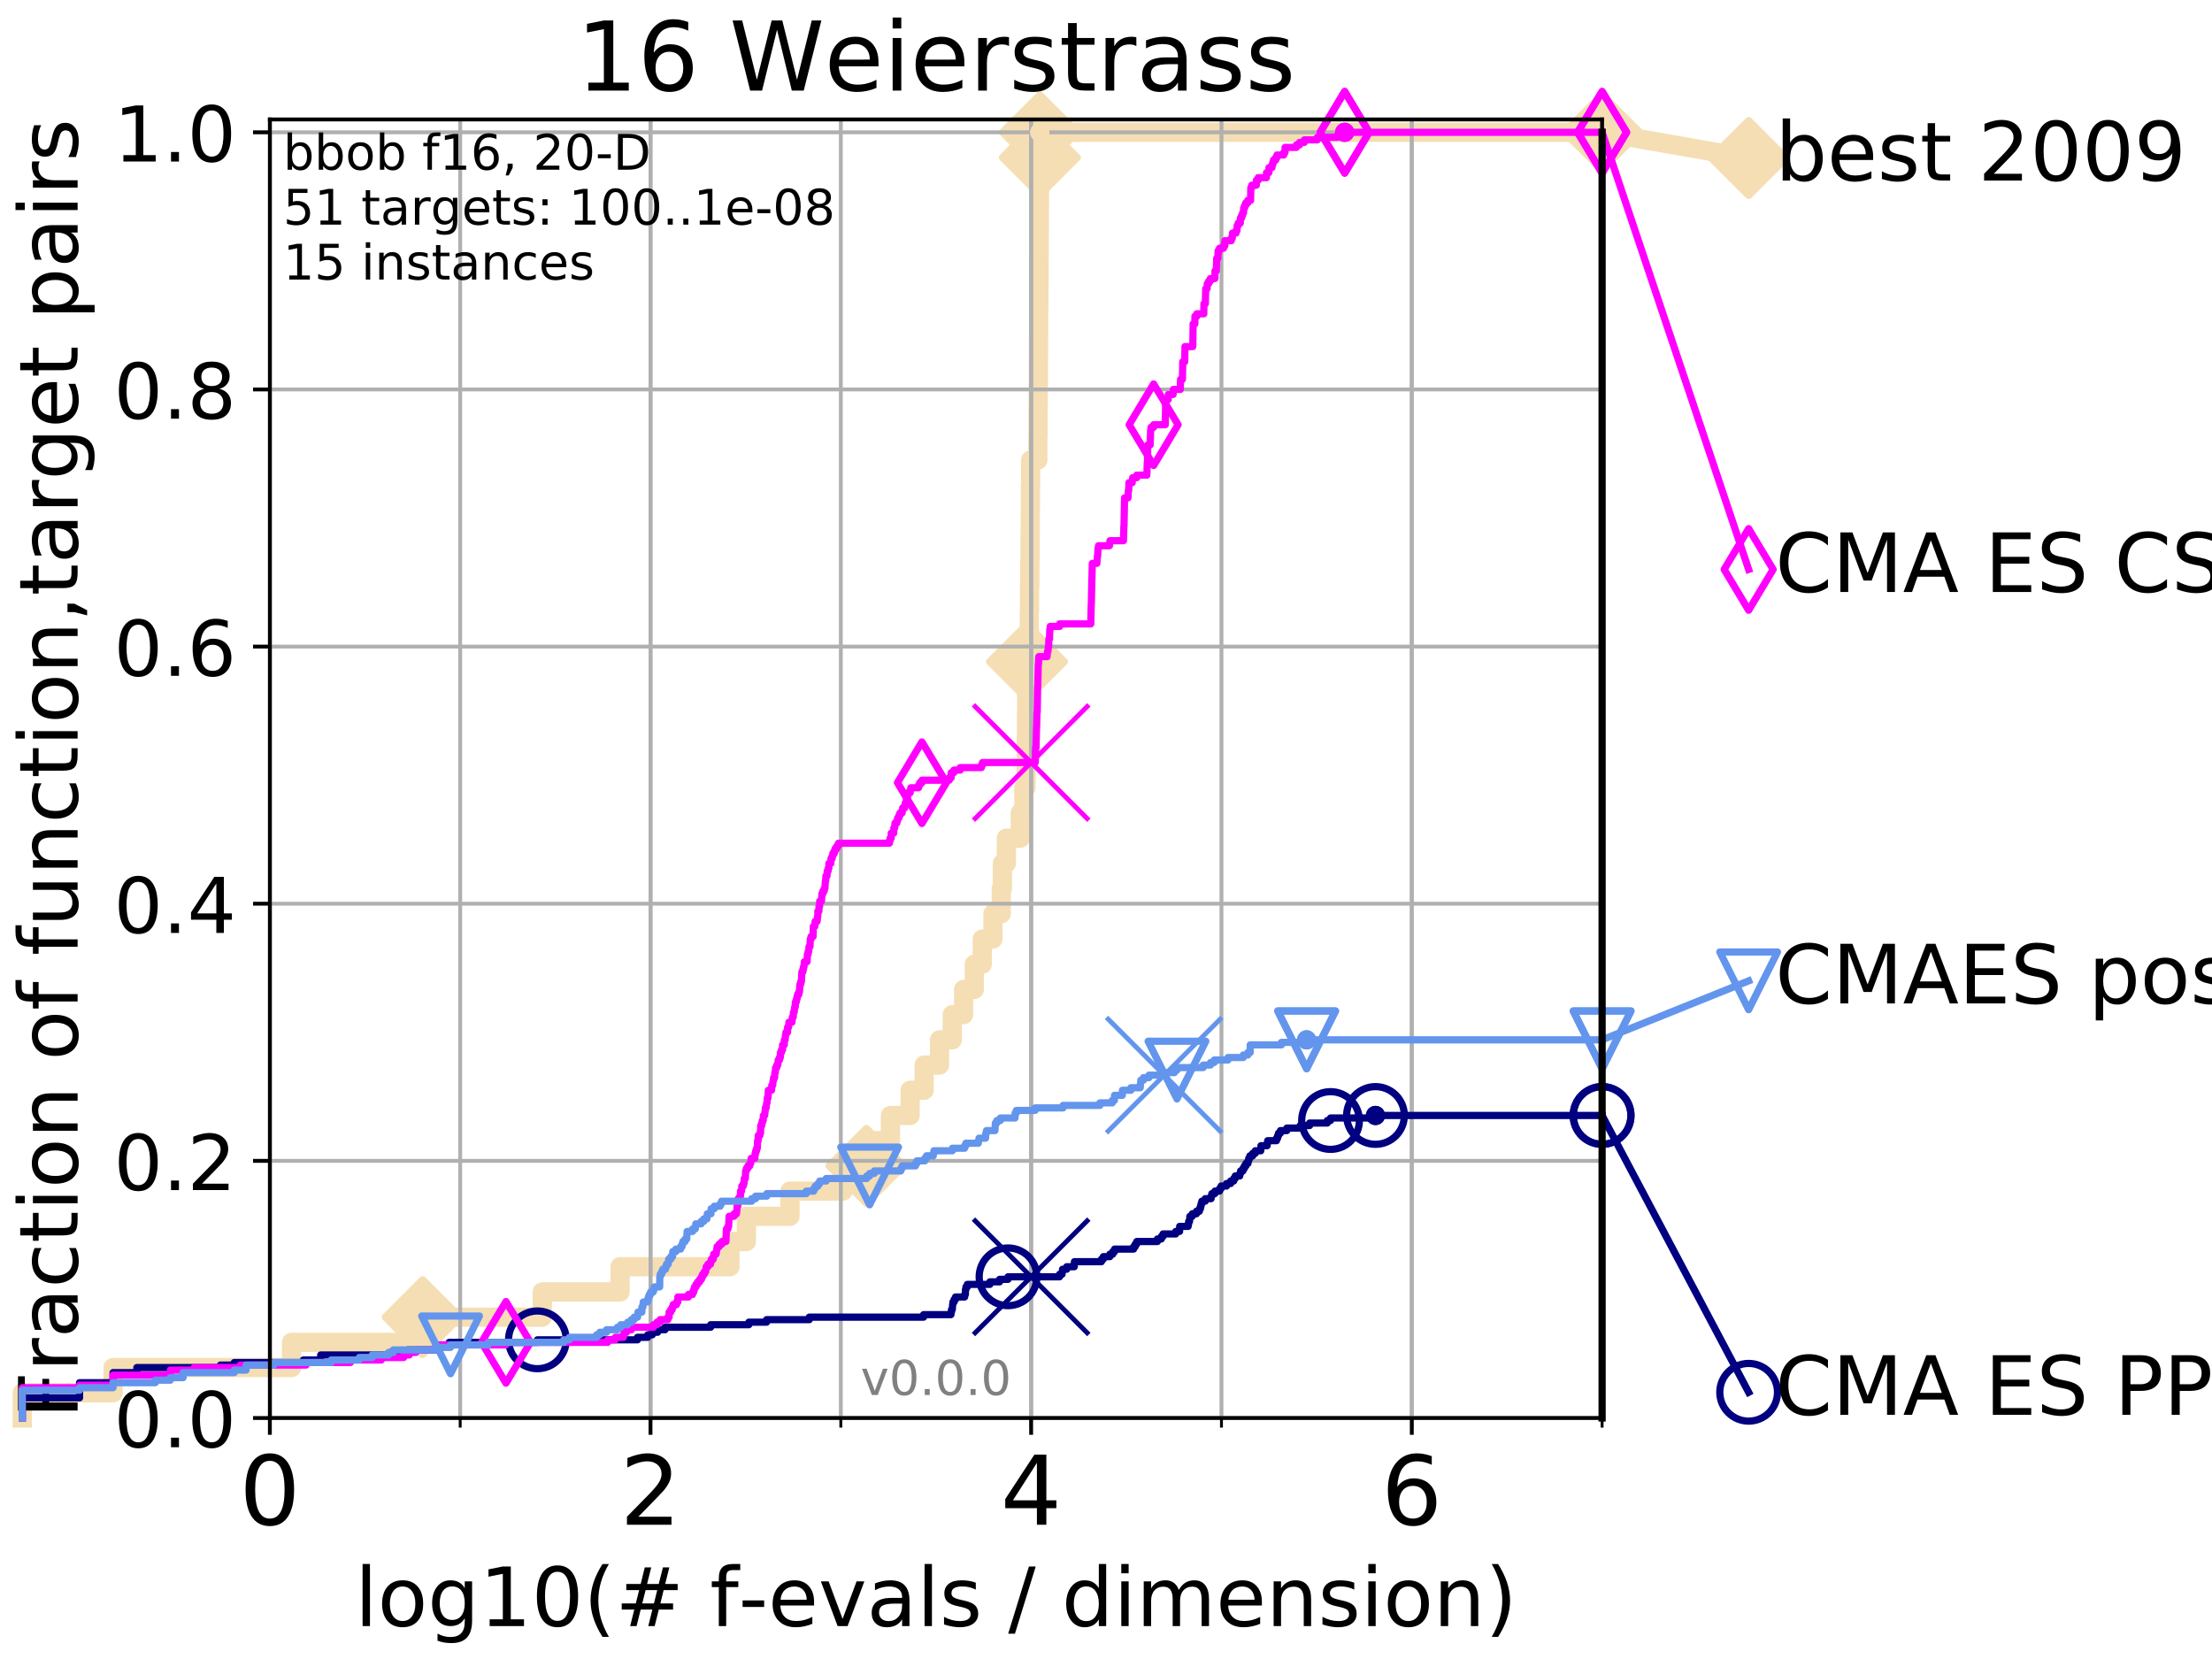 <?xml version="1.0" encoding="utf-8" standalone="no"?>
<!DOCTYPE svg PUBLIC "-//W3C//DTD SVG 1.1//EN"
  "http://www.w3.org/Graphics/SVG/1.1/DTD/svg11.dtd">
<!-- Created with matplotlib (http://matplotlib.org/) -->
<svg height="345pt" version="1.1" viewBox="0 0 460 345" width="460pt" xmlns="http://www.w3.org/2000/svg" xmlns:xlink="http://www.w3.org/1999/xlink">
 <defs>
  <style type="text/css">
*{stroke-linecap:butt;stroke-linejoin:round;}
  </style>
 </defs>
 <g id="figure_1">
  <g id="patch_1">
   <path d="M 0 345.6 
L 460.8 345.6 
L 460.8 0 
L 0 0 
z
" style="fill:#ffffff;"/>
  </g>
  <g id="axes_1">
   <g id="patch_2">
    <path d="M 56.12 294.88 
L 333.168 294.88 
L 333.168 24.84 
L 56.12 24.84 
z
" style="fill:#ffffff;"/>
   </g>
   <g id="line2d_1">
    <path d="M 4.627 294.88 
L 4.627 289.638 
L 23.511 289.638 
L 23.511 284.395 
L 60.63 284.395 
L 60.63 279.153 
L 87.892 279.153 
L 87.892 273.91 
L 112.771 273.91 
L 112.771 268.668 
L 128.948 268.668 
L 128.948 263.425 
L 151.796 263.425 
L 151.796 258.183 
L 155.218 258.183 
L 155.218 252.94 
L 164.286 252.94 
L 164.286 247.698 
L 175.299 247.698 
L 175.299 242.455 
L 180.181 242.455 
L 180.181 237.213 
L 185.174 237.213 
L 185.174 231.97 
L 189.268 231.97 
L 189.268 226.728 
L 192.183 226.728 
L 192.183 221.485 
L 195.374 221.485 
L 195.374 216.243 
L 198.03 216.243 
L 198.03 211 
L 200.392 211 
L 200.392 205.758 
L 202.611 205.758 
L 202.611 200.515 
L 204.274 200.515 
L 204.274 195.273 
L 206.49 195.273 
L 206.49 190.03 
L 208.212 190.03 
L 208.212 184.788 
L 208.453 184.788 
L 208.453 179.546 
L 209.276 179.546 
L 209.276 174.303 
L 212.167 174.303 
L 212.167 169.061 
L 212.916 169.061 
L 212.916 163.818 
L 213.364 163.818 
L 213.364 158.576 
L 213.406 158.576 
L 213.406 153.333 
L 213.462 153.333 
L 213.462 148.091 
L 213.504 148.091 
L 213.504 142.848 
L 213.571 142.848 
L 213.571 137.606 
L 214.019 137.606 
L 214.019 132.363 
L 214.051 132.363 
L 214.051 127.121 
L 214.103 127.121 
L 214.103 121.878 
L 214.159 121.878 
L 214.159 116.636 
L 214.204 116.636 
L 214.204 111.393 
L 214.24 111.393 
L 214.24 106.151 
L 214.281 106.151 
L 214.281 100.908 
L 214.333 100.908 
L 214.333 95.666 
L 215.826 95.666 
L 215.826 90.423 
L 215.865 90.423 
L 215.865 85.181 
L 215.897 85.181 
L 215.897 79.938 
L 215.931 79.938 
L 215.931 74.696 
L 215.971 74.696 
L 215.971 69.453 
L 215.999 69.453 
L 215.999 64.211 
L 216.04 64.211 
L 216.04 58.969 
L 216.079 58.969 
L 216.079 53.726 
L 216.109 53.726 
L 216.109 48.484 
L 216.132 48.484 
L 216.132 43.241 
L 216.168 43.241 
L 216.168 37.999 
L 216.216 37.999 
L 216.216 32.756 
L 216.242 32.756 
L 216.242 27.514 
L 333.168 27.514 
" style="fill:none;stroke:#f5deb3;stroke-linecap:square;stroke-width:4;"/>
   </g>
   <g id="line2d_2">
    <defs>
     <path d="M -0 7.778 
L 7.778 0 
L 0 -7.778 
L -7.778 -0 
z
" id="mc264f70862" style="stroke:#f5deb3;stroke-linejoin:miter;stroke-width:1.5;"/>
    </defs>
    <g>
     <use style="fill:#f5deb3;stroke:#f5deb3;stroke-linejoin:miter;stroke-width:1.5;" x="87.892" xlink:href="#mc264f70862" y="273.91"/>
     <use style="fill:#f5deb3;stroke:#f5deb3;stroke-linejoin:miter;stroke-width:1.5;" x="180.181" xlink:href="#mc264f70862" y="242.455"/>
     <use style="fill:#f5deb3;stroke:#f5deb3;stroke-linejoin:miter;stroke-width:1.5;" x="213.571" xlink:href="#mc264f70862" y="137.606"/>
     <use style="fill:#f5deb3;stroke:#f5deb3;stroke-linejoin:miter;stroke-width:1.5;" x="216.242" xlink:href="#mc264f70862" y="32.756"/>
     <use style="fill:#f5deb3;stroke:#f5deb3;stroke-linejoin:miter;stroke-width:1.5;" x="216.242" xlink:href="#mc264f70862" y="27.514"/>
     <use style="fill:#f5deb3;stroke:#f5deb3;stroke-linejoin:miter;stroke-width:1.5;" x="333.168" xlink:href="#mc264f70862" y="27.514"/>
    </g>
   </g>
   <g id="line2d_3">
    <path style="fill:none;stroke:#f5deb3;stroke-linecap:square;stroke-width:4;"/>
    <g/>
   </g>
   <g id="line2d_4">
    <path d="M 333.168 27.514 
L 363.643 32.861 
" style="fill:none;stroke:#f5deb3;stroke-linecap:square;stroke-width:4;"/>
    <g>
     <use style="fill:#f5deb3;stroke:#f5deb3;stroke-linejoin:miter;stroke-width:1.5;" x="333.168" xlink:href="#mc264f70862" y="27.514"/>
     <use style="fill:#f5deb3;stroke:#f5deb3;stroke-linejoin:miter;stroke-width:1.5;" x="363.643" xlink:href="#mc264f70862" y="32.861"/>
    </g>
   </g>
   <g id="matplotlib.axis_1">
    <g id="xtick_1">
     <g id="line2d_5">
      <path clip-path="url(#p84bcd354e9)" d="M 56.12 294.88 
L 56.12 24.84 
" style="fill:none;stroke:#b0b0b0;stroke-linecap:square;stroke-width:0.8;"/>
     </g>
     <g id="line2d_6">
      <defs>
       <path d="M 0 0 
L 0 3.5 
" id="md80dbccf78" style="stroke:#000000;stroke-width:0.8;"/>
      </defs>
      <g>
       <use style="stroke:#000000;stroke-width:0.8;" x="56.12" xlink:href="#md80dbccf78" y="294.88"/>
      </g>
     </g>
     <g id="text_1">
      <!-- 0 -->
      <defs>
       <path d="M 31.781 66.406 
Q 24.172 66.406 20.328 58.906 
Q 16.5 51.422 16.5 36.375 
Q 16.5 21.391 20.328 13.891 
Q 24.172 6.391 31.781 6.391 
Q 39.453 6.391 43.281 13.891 
Q 47.125 21.391 47.125 36.375 
Q 47.125 51.422 43.281 58.906 
Q 39.453 66.406 31.781 66.406 
z
M 31.781 74.219 
Q 44.047 74.219 50.516 64.516 
Q 56.984 54.828 56.984 36.375 
Q 56.984 17.969 50.516 8.266 
Q 44.047 -1.422 31.781 -1.422 
Q 19.531 -1.422 13.062 8.266 
Q 6.594 17.969 6.594 36.375 
Q 6.594 54.828 13.062 64.516 
Q 19.531 74.219 31.781 74.219 
z
" id="DejaVuSans-30"/>
      </defs>
      <g transform="translate(49.758 317.077)scale(0.2 -0.2)">
       <use xlink:href="#DejaVuSans-30"/>
      </g>
     </g>
    </g>
    <g id="xtick_2">
     <g id="line2d_7">
      <path clip-path="url(#p84bcd354e9)" d="M 135.277 294.88 
L 135.277 24.84 
" style="fill:none;stroke:#b0b0b0;stroke-linecap:square;stroke-width:0.8;"/>
     </g>
     <g id="line2d_8">
      <g>
       <use style="stroke:#000000;stroke-width:0.8;" x="135.277" xlink:href="#md80dbccf78" y="294.88"/>
      </g>
     </g>
     <g id="text_2">
      <!-- 2 -->
      <defs>
       <path d="M 19.188 8.297 
L 53.609 8.297 
L 53.609 0 
L 7.328 0 
L 7.328 8.297 
Q 12.938 14.109 22.625 23.891 
Q 32.328 33.688 34.812 36.531 
Q 39.547 41.844 41.422 45.531 
Q 43.312 49.219 43.312 52.781 
Q 43.312 58.594 39.234 62.25 
Q 35.156 65.922 28.609 65.922 
Q 23.969 65.922 18.812 64.312 
Q 13.672 62.703 7.812 59.422 
L 7.812 69.391 
Q 13.766 71.781 18.938 73 
Q 24.125 74.219 28.422 74.219 
Q 39.75 74.219 46.484 68.547 
Q 53.219 62.891 53.219 53.422 
Q 53.219 48.922 51.531 44.891 
Q 49.859 40.875 45.406 35.406 
Q 44.188 33.984 37.641 27.219 
Q 31.109 20.453 19.188 8.297 
z
" id="DejaVuSans-32"/>
      </defs>
      <g transform="translate(128.914 317.077)scale(0.2 -0.2)">
       <use xlink:href="#DejaVuSans-32"/>
      </g>
     </g>
    </g>
    <g id="xtick_3">
     <g id="line2d_9">
      <path clip-path="url(#p84bcd354e9)" d="M 214.433 294.88 
L 214.433 24.84 
" style="fill:none;stroke:#b0b0b0;stroke-linecap:square;stroke-width:0.8;"/>
     </g>
     <g id="line2d_10">
      <g>
       <use style="stroke:#000000;stroke-width:0.8;" x="214.433" xlink:href="#md80dbccf78" y="294.88"/>
      </g>
     </g>
     <g id="text_3">
      <!-- 4 -->
      <defs>
       <path d="M 37.797 64.312 
L 12.891 25.391 
L 37.797 25.391 
z
M 35.203 72.906 
L 47.609 72.906 
L 47.609 25.391 
L 58.016 25.391 
L 58.016 17.188 
L 47.609 17.188 
L 47.609 0 
L 37.797 0 
L 37.797 17.188 
L 4.891 17.188 
L 4.891 26.703 
z
" id="DejaVuSans-34"/>
      </defs>
      <g transform="translate(208.071 317.077)scale(0.2 -0.2)">
       <use xlink:href="#DejaVuSans-34"/>
      </g>
     </g>
    </g>
    <g id="xtick_4">
     <g id="line2d_11">
      <path clip-path="url(#p84bcd354e9)" d="M 293.59 294.88 
L 293.59 24.84 
" style="fill:none;stroke:#b0b0b0;stroke-linecap:square;stroke-width:0.8;"/>
     </g>
     <g id="line2d_12">
      <g>
       <use style="stroke:#000000;stroke-width:0.8;" x="293.59" xlink:href="#md80dbccf78" y="294.88"/>
      </g>
     </g>
     <g id="text_4">
      <!-- 6 -->
      <defs>
       <path d="M 33.016 40.375 
Q 26.375 40.375 22.484 35.828 
Q 18.609 31.297 18.609 23.391 
Q 18.609 15.531 22.484 10.953 
Q 26.375 6.391 33.016 6.391 
Q 39.656 6.391 43.531 10.953 
Q 47.406 15.531 47.406 23.391 
Q 47.406 31.297 43.531 35.828 
Q 39.656 40.375 33.016 40.375 
z
M 52.594 71.297 
L 52.594 62.312 
Q 48.875 64.062 45.094 64.984 
Q 41.312 65.922 37.594 65.922 
Q 27.828 65.922 22.672 59.328 
Q 17.531 52.734 16.797 39.406 
Q 19.672 43.656 24.016 45.922 
Q 28.375 48.188 33.594 48.188 
Q 44.578 48.188 50.953 41.516 
Q 57.328 34.859 57.328 23.391 
Q 57.328 12.156 50.688 5.359 
Q 44.047 -1.422 33.016 -1.422 
Q 20.359 -1.422 13.672 8.266 
Q 6.984 17.969 6.984 36.375 
Q 6.984 53.656 15.188 63.938 
Q 23.391 74.219 37.203 74.219 
Q 40.922 74.219 44.703 73.484 
Q 48.484 72.75 52.594 71.297 
z
" id="DejaVuSans-36"/>
      </defs>
      <g transform="translate(287.227 317.077)scale(0.2 -0.2)">
       <use xlink:href="#DejaVuSans-36"/>
      </g>
     </g>
    </g>
    <g id="xtick_5">
     <g id="line2d_13">
      <path clip-path="url(#p84bcd354e9)" d="M 56.12 294.88 
L 56.12 24.84 
" style="fill:none;stroke:#b0b0b0;stroke-linecap:square;stroke-width:0.8;"/>
     </g>
     <g id="line2d_14">
      <defs>
       <path d="M 0 0 
L 0 2 
" id="m7e650eba46" style="stroke:#000000;stroke-width:0.6;"/>
      </defs>
      <g>
       <use style="stroke:#000000;stroke-width:0.6;" x="56.12" xlink:href="#m7e650eba46" y="294.88"/>
      </g>
     </g>
    </g>
    <g id="xtick_6">
     <g id="line2d_15">
      <path clip-path="url(#p84bcd354e9)" d="M 95.698 294.88 
L 95.698 24.84 
" style="fill:none;stroke:#b0b0b0;stroke-linecap:square;stroke-width:0.8;"/>
     </g>
     <g id="line2d_16">
      <g>
       <use style="stroke:#000000;stroke-width:0.6;" x="95.698" xlink:href="#m7e650eba46" y="294.88"/>
      </g>
     </g>
    </g>
    <g id="xtick_7">
     <g id="line2d_17">
      <path clip-path="url(#p84bcd354e9)" d="M 135.277 294.88 
L 135.277 24.84 
" style="fill:none;stroke:#b0b0b0;stroke-linecap:square;stroke-width:0.8;"/>
     </g>
     <g id="line2d_18">
      <g>
       <use style="stroke:#000000;stroke-width:0.6;" x="135.277" xlink:href="#m7e650eba46" y="294.88"/>
      </g>
     </g>
    </g>
    <g id="xtick_8">
     <g id="line2d_19">
      <path clip-path="url(#p84bcd354e9)" d="M 174.855 294.88 
L 174.855 24.84 
" style="fill:none;stroke:#b0b0b0;stroke-linecap:square;stroke-width:0.8;"/>
     </g>
     <g id="line2d_20">
      <g>
       <use style="stroke:#000000;stroke-width:0.6;" x="174.855" xlink:href="#m7e650eba46" y="294.88"/>
      </g>
     </g>
    </g>
    <g id="xtick_9">
     <g id="line2d_21">
      <path clip-path="url(#p84bcd354e9)" d="M 214.433 294.88 
L 214.433 24.84 
" style="fill:none;stroke:#b0b0b0;stroke-linecap:square;stroke-width:0.8;"/>
     </g>
     <g id="line2d_22">
      <g>
       <use style="stroke:#000000;stroke-width:0.6;" x="214.433" xlink:href="#m7e650eba46" y="294.88"/>
      </g>
     </g>
    </g>
    <g id="xtick_10">
     <g id="line2d_23">
      <path clip-path="url(#p84bcd354e9)" d="M 254.011 294.88 
L 254.011 24.84 
" style="fill:none;stroke:#b0b0b0;stroke-linecap:square;stroke-width:0.8;"/>
     </g>
     <g id="line2d_24">
      <g>
       <use style="stroke:#000000;stroke-width:0.6;" x="254.011" xlink:href="#m7e650eba46" y="294.88"/>
      </g>
     </g>
    </g>
    <g id="xtick_11">
     <g id="line2d_25">
      <path clip-path="url(#p84bcd354e9)" d="M 293.59 294.88 
L 293.59 24.84 
" style="fill:none;stroke:#b0b0b0;stroke-linecap:square;stroke-width:0.8;"/>
     </g>
     <g id="line2d_26">
      <g>
       <use style="stroke:#000000;stroke-width:0.6;" x="293.59" xlink:href="#m7e650eba46" y="294.88"/>
      </g>
     </g>
    </g>
    <g id="xtick_12">
     <g id="line2d_27">
      <path clip-path="url(#p84bcd354e9)" d="M 333.168 294.88 
L 333.168 24.84 
" style="fill:none;stroke:#b0b0b0;stroke-linecap:square;stroke-width:0.8;"/>
     </g>
     <g id="line2d_28">
      <g>
       <use style="stroke:#000000;stroke-width:0.6;" x="333.168" xlink:href="#m7e650eba46" y="294.88"/>
      </g>
     </g>
    </g>
    <g id="text_5">
     <!-- log10(# f-evals / dimension) -->
     <defs>
      <path d="M 9.422 75.984 
L 18.406 75.984 
L 18.406 0 
L 9.422 0 
z
" id="DejaVuSans-6c"/>
      <path d="M 30.609 48.391 
Q 23.391 48.391 19.188 42.75 
Q 14.984 37.109 14.984 27.297 
Q 14.984 17.484 19.156 11.844 
Q 23.344 6.203 30.609 6.203 
Q 37.797 6.203 41.984 11.859 
Q 46.188 17.531 46.188 27.297 
Q 46.188 37.016 41.984 42.703 
Q 37.797 48.391 30.609 48.391 
z
M 30.609 56 
Q 42.328 56 49.016 48.375 
Q 55.719 40.766 55.719 27.297 
Q 55.719 13.875 49.016 6.219 
Q 42.328 -1.422 30.609 -1.422 
Q 18.844 -1.422 12.172 6.219 
Q 5.516 13.875 5.516 27.297 
Q 5.516 40.766 12.172 48.375 
Q 18.844 56 30.609 56 
z
" id="DejaVuSans-6f"/>
      <path d="M 45.406 27.984 
Q 45.406 37.75 41.375 43.109 
Q 37.359 48.484 30.078 48.484 
Q 22.859 48.484 18.828 43.109 
Q 14.797 37.75 14.797 27.984 
Q 14.797 18.266 18.828 12.891 
Q 22.859 7.516 30.078 7.516 
Q 37.359 7.516 41.375 12.891 
Q 45.406 18.266 45.406 27.984 
z
M 54.391 6.781 
Q 54.391 -7.172 48.188 -13.984 
Q 42 -20.797 29.203 -20.797 
Q 24.469 -20.797 20.266 -20.094 
Q 16.062 -19.391 12.109 -17.922 
L 12.109 -9.188 
Q 16.062 -11.328 19.922 -12.344 
Q 23.781 -13.375 27.781 -13.375 
Q 36.625 -13.375 41.016 -8.766 
Q 45.406 -4.156 45.406 5.172 
L 45.406 9.625 
Q 42.625 4.781 38.281 2.391 
Q 33.938 0 27.875 0 
Q 17.828 0 11.672 7.656 
Q 5.516 15.328 5.516 27.984 
Q 5.516 40.672 11.672 48.328 
Q 17.828 56 27.875 56 
Q 33.938 56 38.281 53.609 
Q 42.625 51.219 45.406 46.391 
L 45.406 54.688 
L 54.391 54.688 
z
" id="DejaVuSans-67"/>
      <path d="M 12.406 8.297 
L 28.516 8.297 
L 28.516 63.922 
L 10.984 60.406 
L 10.984 69.391 
L 28.422 72.906 
L 38.281 72.906 
L 38.281 8.297 
L 54.391 8.297 
L 54.391 0 
L 12.406 0 
z
" id="DejaVuSans-31"/>
      <path d="M 31 75.875 
Q 24.469 64.656 21.281 53.656 
Q 18.109 42.672 18.109 31.391 
Q 18.109 20.125 21.312 9.062 
Q 24.516 -2 31 -13.188 
L 23.188 -13.188 
Q 15.875 -1.703 12.234 9.375 
Q 8.594 20.453 8.594 31.391 
Q 8.594 42.281 12.203 53.312 
Q 15.828 64.359 23.188 75.875 
z
" id="DejaVuSans-28"/>
      <path d="M 51.125 44 
L 36.922 44 
L 32.812 27.688 
L 47.125 27.688 
z
M 43.797 71.781 
L 38.719 51.516 
L 52.984 51.516 
L 58.109 71.781 
L 65.922 71.781 
L 60.891 51.516 
L 76.125 51.516 
L 76.125 44 
L 58.984 44 
L 54.984 27.688 
L 70.516 27.688 
L 70.516 20.219 
L 53.078 20.219 
L 48 0 
L 40.188 0 
L 45.219 20.219 
L 30.906 20.219 
L 25.875 0 
L 18.016 0 
L 23.094 20.219 
L 7.719 20.219 
L 7.719 27.688 
L 24.906 27.688 
L 29 44 
L 13.281 44 
L 13.281 51.516 
L 30.906 51.516 
L 35.891 71.781 
z
" id="DejaVuSans-23"/>
      <path id="DejaVuSans-20"/>
      <path d="M 37.109 75.984 
L 37.109 68.5 
L 28.516 68.5 
Q 23.688 68.5 21.797 66.547 
Q 19.922 64.594 19.922 59.516 
L 19.922 54.688 
L 34.719 54.688 
L 34.719 47.703 
L 19.922 47.703 
L 19.922 0 
L 10.891 0 
L 10.891 47.703 
L 2.297 47.703 
L 2.297 54.688 
L 10.891 54.688 
L 10.891 58.5 
Q 10.891 67.625 15.141 71.797 
Q 19.391 75.984 28.609 75.984 
z
" id="DejaVuSans-66"/>
      <path d="M 4.891 31.391 
L 31.203 31.391 
L 31.203 23.391 
L 4.891 23.391 
z
" id="DejaVuSans-2d"/>
      <path d="M 56.203 29.594 
L 56.203 25.203 
L 14.891 25.203 
Q 15.484 15.922 20.484 11.062 
Q 25.484 6.203 34.422 6.203 
Q 39.594 6.203 44.453 7.469 
Q 49.312 8.734 54.109 11.281 
L 54.109 2.781 
Q 49.266 0.734 44.188 -0.344 
Q 39.109 -1.422 33.891 -1.422 
Q 20.797 -1.422 13.156 6.188 
Q 5.516 13.812 5.516 26.812 
Q 5.516 40.234 12.766 48.109 
Q 20.016 56 32.328 56 
Q 43.359 56 49.781 48.891 
Q 56.203 41.797 56.203 29.594 
z
M 47.219 32.234 
Q 47.125 39.594 43.094 43.984 
Q 39.062 48.391 32.422 48.391 
Q 24.906 48.391 20.391 44.141 
Q 15.875 39.891 15.188 32.172 
z
" id="DejaVuSans-65"/>
      <path d="M 2.984 54.688 
L 12.5 54.688 
L 29.594 8.797 
L 46.688 54.688 
L 56.203 54.688 
L 35.688 0 
L 23.484 0 
z
" id="DejaVuSans-76"/>
      <path d="M 34.281 27.484 
Q 23.391 27.484 19.188 25 
Q 14.984 22.516 14.984 16.5 
Q 14.984 11.719 18.141 8.906 
Q 21.297 6.109 26.703 6.109 
Q 34.188 6.109 38.703 11.406 
Q 43.219 16.703 43.219 25.484 
L 43.219 27.484 
z
M 52.203 31.203 
L 52.203 0 
L 43.219 0 
L 43.219 8.297 
Q 40.141 3.328 35.547 0.953 
Q 30.953 -1.422 24.312 -1.422 
Q 15.922 -1.422 10.953 3.297 
Q 6 8.016 6 15.922 
Q 6 25.141 12.172 29.828 
Q 18.359 34.516 30.609 34.516 
L 43.219 34.516 
L 43.219 35.406 
Q 43.219 41.609 39.141 45 
Q 35.062 48.391 27.688 48.391 
Q 23 48.391 18.547 47.266 
Q 14.109 46.141 10.016 43.891 
L 10.016 52.203 
Q 14.938 54.109 19.578 55.047 
Q 24.219 56 28.609 56 
Q 40.484 56 46.344 49.844 
Q 52.203 43.703 52.203 31.203 
z
" id="DejaVuSans-61"/>
      <path d="M 44.281 53.078 
L 44.281 44.578 
Q 40.484 46.531 36.375 47.5 
Q 32.281 48.484 27.875 48.484 
Q 21.188 48.484 17.844 46.438 
Q 14.5 44.391 14.5 40.281 
Q 14.5 37.156 16.891 35.375 
Q 19.281 33.594 26.516 31.984 
L 29.594 31.297 
Q 39.156 29.25 43.188 25.516 
Q 47.219 21.781 47.219 15.094 
Q 47.219 7.469 41.188 3.016 
Q 35.156 -1.422 24.609 -1.422 
Q 20.219 -1.422 15.453 -0.562 
Q 10.688 0.297 5.422 2 
L 5.422 11.281 
Q 10.406 8.688 15.234 7.391 
Q 20.062 6.109 24.812 6.109 
Q 31.156 6.109 34.562 8.281 
Q 37.984 10.453 37.984 14.406 
Q 37.984 18.062 35.516 20.016 
Q 33.062 21.969 24.703 23.781 
L 21.578 24.516 
Q 13.234 26.266 9.516 29.906 
Q 5.812 33.547 5.812 39.891 
Q 5.812 47.609 11.281 51.797 
Q 16.75 56 26.812 56 
Q 31.781 56 36.172 55.266 
Q 40.578 54.547 44.281 53.078 
z
" id="DejaVuSans-73"/>
      <path d="M 25.391 72.906 
L 33.688 72.906 
L 8.297 -9.281 
L 0 -9.281 
z
" id="DejaVuSans-2f"/>
      <path d="M 45.406 46.391 
L 45.406 75.984 
L 54.391 75.984 
L 54.391 0 
L 45.406 0 
L 45.406 8.203 
Q 42.578 3.328 38.25 0.953 
Q 33.938 -1.422 27.875 -1.422 
Q 17.969 -1.422 11.734 6.484 
Q 5.516 14.406 5.516 27.297 
Q 5.516 40.188 11.734 48.094 
Q 17.969 56 27.875 56 
Q 33.938 56 38.25 53.625 
Q 42.578 51.266 45.406 46.391 
z
M 14.797 27.297 
Q 14.797 17.391 18.875 11.75 
Q 22.953 6.109 30.078 6.109 
Q 37.203 6.109 41.297 11.75 
Q 45.406 17.391 45.406 27.297 
Q 45.406 37.203 41.297 42.844 
Q 37.203 48.484 30.078 48.484 
Q 22.953 48.484 18.875 42.844 
Q 14.797 37.203 14.797 27.297 
z
" id="DejaVuSans-64"/>
      <path d="M 9.422 54.688 
L 18.406 54.688 
L 18.406 0 
L 9.422 0 
z
M 9.422 75.984 
L 18.406 75.984 
L 18.406 64.594 
L 9.422 64.594 
z
" id="DejaVuSans-69"/>
      <path d="M 52 44.188 
Q 55.375 50.25 60.062 53.125 
Q 64.75 56 71.094 56 
Q 79.641 56 84.281 50.016 
Q 88.922 44.047 88.922 33.016 
L 88.922 0 
L 79.891 0 
L 79.891 32.719 
Q 79.891 40.578 77.094 44.375 
Q 74.312 48.188 68.609 48.188 
Q 61.625 48.188 57.562 43.547 
Q 53.516 38.922 53.516 30.906 
L 53.516 0 
L 44.484 0 
L 44.484 32.719 
Q 44.484 40.625 41.703 44.406 
Q 38.922 48.188 33.109 48.188 
Q 26.219 48.188 22.156 43.531 
Q 18.109 38.875 18.109 30.906 
L 18.109 0 
L 9.078 0 
L 9.078 54.688 
L 18.109 54.688 
L 18.109 46.188 
Q 21.188 51.219 25.484 53.609 
Q 29.781 56 35.688 56 
Q 41.656 56 45.828 52.969 
Q 50 49.953 52 44.188 
z
" id="DejaVuSans-6d"/>
      <path d="M 54.891 33.016 
L 54.891 0 
L 45.906 0 
L 45.906 32.719 
Q 45.906 40.484 42.875 44.328 
Q 39.844 48.188 33.797 48.188 
Q 26.516 48.188 22.312 43.547 
Q 18.109 38.922 18.109 30.906 
L 18.109 0 
L 9.078 0 
L 9.078 54.688 
L 18.109 54.688 
L 18.109 46.188 
Q 21.344 51.125 25.703 53.562 
Q 30.078 56 35.797 56 
Q 45.219 56 50.047 50.172 
Q 54.891 44.344 54.891 33.016 
z
" id="DejaVuSans-6e"/>
      <path d="M 8.016 75.875 
L 15.828 75.875 
Q 23.141 64.359 26.781 53.312 
Q 30.422 42.281 30.422 31.391 
Q 30.422 20.453 26.781 9.375 
Q 23.141 -1.703 15.828 -13.188 
L 8.016 -13.188 
Q 14.5 -2 17.703 9.062 
Q 20.906 20.125 20.906 31.391 
Q 20.906 42.672 17.703 53.656 
Q 14.5 64.656 8.016 75.875 
z
" id="DejaVuSans-29"/>
     </defs>
     <g transform="translate(73.803 338.154)scale(0.17 -0.17)">
      <use xlink:href="#DejaVuSans-6c"/>
      <use x="27.783" xlink:href="#DejaVuSans-6f"/>
      <use x="88.965" xlink:href="#DejaVuSans-67"/>
      <use x="152.441" xlink:href="#DejaVuSans-31"/>
      <use x="216.064" xlink:href="#DejaVuSans-30"/>
      <use x="279.688" xlink:href="#DejaVuSans-28"/>
      <use x="318.701" xlink:href="#DejaVuSans-23"/>
      <use x="402.49" xlink:href="#DejaVuSans-20"/>
      <use x="434.277" xlink:href="#DejaVuSans-66"/>
      <use x="469.404" xlink:href="#DejaVuSans-2d"/>
      <use x="505.488" xlink:href="#DejaVuSans-65"/>
      <use x="567.012" xlink:href="#DejaVuSans-76"/>
      <use x="626.191" xlink:href="#DejaVuSans-61"/>
      <use x="687.471" xlink:href="#DejaVuSans-6c"/>
      <use x="715.254" xlink:href="#DejaVuSans-73"/>
      <use x="767.354" xlink:href="#DejaVuSans-20"/>
      <use x="799.141" xlink:href="#DejaVuSans-2f"/>
      <use x="832.832" xlink:href="#DejaVuSans-20"/>
      <use x="864.619" xlink:href="#DejaVuSans-64"/>
      <use x="928.096" xlink:href="#DejaVuSans-69"/>
      <use x="955.879" xlink:href="#DejaVuSans-6d"/>
      <use x="1053.291" xlink:href="#DejaVuSans-65"/>
      <use x="1114.814" xlink:href="#DejaVuSans-6e"/>
      <use x="1178.193" xlink:href="#DejaVuSans-73"/>
      <use x="1230.293" xlink:href="#DejaVuSans-69"/>
      <use x="1258.076" xlink:href="#DejaVuSans-6f"/>
      <use x="1319.258" xlink:href="#DejaVuSans-6e"/>
      <use x="1382.637" xlink:href="#DejaVuSans-29"/>
     </g>
    </g>
   </g>
   <g id="matplotlib.axis_2">
    <g id="ytick_1">
     <g id="line2d_29">
      <path clip-path="url(#p84bcd354e9)" d="M 56.12 294.88 
L 333.168 294.88 
" style="fill:none;stroke:#b0b0b0;stroke-linecap:square;stroke-width:0.8;"/>
     </g>
     <g id="line2d_30">
      <defs>
       <path d="M 0 0 
L -3.5 0 
" id="ma6453d103b" style="stroke:#000000;stroke-width:0.8;"/>
      </defs>
      <g>
       <use style="stroke:#000000;stroke-width:0.8;" x="56.12" xlink:href="#ma6453d103b" y="294.88"/>
      </g>
     </g>
     <g id="text_6">
      <!-- 0.0 -->
      <defs>
       <path d="M 10.688 12.406 
L 21 12.406 
L 21 0 
L 10.688 0 
z
" id="DejaVuSans-2e"/>
      </defs>
      <g transform="translate(23.675 300.959)scale(0.16 -0.16)">
       <use xlink:href="#DejaVuSans-30"/>
       <use x="63.623" xlink:href="#DejaVuSans-2e"/>
       <use x="95.41" xlink:href="#DejaVuSans-30"/>
      </g>
     </g>
    </g>
    <g id="ytick_2">
     <g id="line2d_31">
      <path clip-path="url(#p84bcd354e9)" d="M 56.12 241.407 
L 333.168 241.407 
" style="fill:none;stroke:#b0b0b0;stroke-linecap:square;stroke-width:0.8;"/>
     </g>
     <g id="line2d_32">
      <g>
       <use style="stroke:#000000;stroke-width:0.8;" x="56.12" xlink:href="#ma6453d103b" y="241.407"/>
      </g>
     </g>
     <g id="text_7">
      <!-- 0.2 -->
      <g transform="translate(23.675 247.485)scale(0.16 -0.16)">
       <use xlink:href="#DejaVuSans-30"/>
       <use x="63.623" xlink:href="#DejaVuSans-2e"/>
       <use x="95.41" xlink:href="#DejaVuSans-32"/>
      </g>
     </g>
    </g>
    <g id="ytick_3">
     <g id="line2d_33">
      <path clip-path="url(#p84bcd354e9)" d="M 56.12 187.933 
L 333.168 187.933 
" style="fill:none;stroke:#b0b0b0;stroke-linecap:square;stroke-width:0.8;"/>
     </g>
     <g id="line2d_34">
      <g>
       <use style="stroke:#000000;stroke-width:0.8;" x="56.12" xlink:href="#ma6453d103b" y="187.933"/>
      </g>
     </g>
     <g id="text_8">
      <!-- 0.4 -->
      <g transform="translate(23.675 194.012)scale(0.16 -0.16)">
       <use xlink:href="#DejaVuSans-30"/>
       <use x="63.623" xlink:href="#DejaVuSans-2e"/>
       <use x="95.41" xlink:href="#DejaVuSans-34"/>
      </g>
     </g>
    </g>
    <g id="ytick_4">
     <g id="line2d_35">
      <path clip-path="url(#p84bcd354e9)" d="M 56.12 134.46 
L 333.168 134.46 
" style="fill:none;stroke:#b0b0b0;stroke-linecap:square;stroke-width:0.8;"/>
     </g>
     <g id="line2d_36">
      <g>
       <use style="stroke:#000000;stroke-width:0.8;" x="56.12" xlink:href="#ma6453d103b" y="134.46"/>
      </g>
     </g>
     <g id="text_9">
      <!-- 0.6 -->
      <g transform="translate(23.675 140.539)scale(0.16 -0.16)">
       <use xlink:href="#DejaVuSans-30"/>
       <use x="63.623" xlink:href="#DejaVuSans-2e"/>
       <use x="95.41" xlink:href="#DejaVuSans-36"/>
      </g>
     </g>
    </g>
    <g id="ytick_5">
     <g id="line2d_37">
      <path clip-path="url(#p84bcd354e9)" d="M 56.12 80.987 
L 333.168 80.987 
" style="fill:none;stroke:#b0b0b0;stroke-linecap:square;stroke-width:0.8;"/>
     </g>
     <g id="line2d_38">
      <g>
       <use style="stroke:#000000;stroke-width:0.8;" x="56.12" xlink:href="#ma6453d103b" y="80.987"/>
      </g>
     </g>
     <g id="text_10">
      <!-- 0.8 -->
      <defs>
       <path d="M 31.781 34.625 
Q 24.75 34.625 20.719 30.859 
Q 16.703 27.094 16.703 20.516 
Q 16.703 13.922 20.719 10.156 
Q 24.75 6.391 31.781 6.391 
Q 38.812 6.391 42.859 10.172 
Q 46.922 13.969 46.922 20.516 
Q 46.922 27.094 42.891 30.859 
Q 38.875 34.625 31.781 34.625 
z
M 21.922 38.812 
Q 15.578 40.375 12.031 44.719 
Q 8.5 49.078 8.5 55.328 
Q 8.5 64.062 14.719 69.141 
Q 20.953 74.219 31.781 74.219 
Q 42.672 74.219 48.875 69.141 
Q 55.078 64.062 55.078 55.328 
Q 55.078 49.078 51.531 44.719 
Q 48 40.375 41.703 38.812 
Q 48.828 37.156 52.797 32.312 
Q 56.781 27.484 56.781 20.516 
Q 56.781 9.906 50.312 4.234 
Q 43.844 -1.422 31.781 -1.422 
Q 19.734 -1.422 13.25 4.234 
Q 6.781 9.906 6.781 20.516 
Q 6.781 27.484 10.781 32.312 
Q 14.797 37.156 21.922 38.812 
z
M 18.312 54.391 
Q 18.312 48.734 21.844 45.562 
Q 25.391 42.391 31.781 42.391 
Q 38.141 42.391 41.719 45.562 
Q 45.312 48.734 45.312 54.391 
Q 45.312 60.062 41.719 63.234 
Q 38.141 66.406 31.781 66.406 
Q 25.391 66.406 21.844 63.234 
Q 18.312 60.062 18.312 54.391 
z
" id="DejaVuSans-38"/>
      </defs>
      <g transform="translate(23.675 87.066)scale(0.16 -0.16)">
       <use xlink:href="#DejaVuSans-30"/>
       <use x="63.623" xlink:href="#DejaVuSans-2e"/>
       <use x="95.41" xlink:href="#DejaVuSans-38"/>
      </g>
     </g>
    </g>
    <g id="ytick_6">
     <g id="line2d_39">
      <path clip-path="url(#p84bcd354e9)" d="M 56.12 27.514 
L 333.168 27.514 
" style="fill:none;stroke:#b0b0b0;stroke-linecap:square;stroke-width:0.8;"/>
     </g>
     <g id="line2d_40">
      <g>
       <use style="stroke:#000000;stroke-width:0.8;" x="56.12" xlink:href="#ma6453d103b" y="27.514"/>
      </g>
     </g>
     <g id="text_11">
      <!-- 1.0 -->
      <g transform="translate(23.675 33.592)scale(0.16 -0.16)">
       <use xlink:href="#DejaVuSans-31"/>
       <use x="63.623" xlink:href="#DejaVuSans-2e"/>
       <use x="95.41" xlink:href="#DejaVuSans-30"/>
      </g>
     </g>
    </g>
    <g id="text_12">
     <!-- Fraction of function,target pairs -->
     <defs>
      <path d="M 9.812 72.906 
L 51.703 72.906 
L 51.703 64.594 
L 19.672 64.594 
L 19.672 43.109 
L 48.578 43.109 
L 48.578 34.812 
L 19.672 34.812 
L 19.672 0 
L 9.812 0 
z
" id="DejaVuSans-46"/>
      <path d="M 41.109 46.297 
Q 39.594 47.172 37.812 47.578 
Q 36.031 48 33.891 48 
Q 26.266 48 22.188 43.047 
Q 18.109 38.094 18.109 28.812 
L 18.109 0 
L 9.078 0 
L 9.078 54.688 
L 18.109 54.688 
L 18.109 46.188 
Q 20.953 51.172 25.484 53.578 
Q 30.031 56 36.531 56 
Q 37.453 56 38.578 55.875 
Q 39.703 55.766 41.062 55.516 
z
" id="DejaVuSans-72"/>
      <path d="M 48.781 52.594 
L 48.781 44.188 
Q 44.969 46.297 41.141 47.344 
Q 37.312 48.391 33.406 48.391 
Q 24.656 48.391 19.812 42.844 
Q 14.984 37.312 14.984 27.297 
Q 14.984 17.281 19.812 11.734 
Q 24.656 6.203 33.406 6.203 
Q 37.312 6.203 41.141 7.25 
Q 44.969 8.297 48.781 10.406 
L 48.781 2.094 
Q 45.016 0.344 40.984 -0.531 
Q 36.969 -1.422 32.422 -1.422 
Q 20.062 -1.422 12.781 6.344 
Q 5.516 14.109 5.516 27.297 
Q 5.516 40.672 12.859 48.328 
Q 20.219 56 33.016 56 
Q 37.156 56 41.109 55.141 
Q 45.062 54.297 48.781 52.594 
z
" id="DejaVuSans-63"/>
      <path d="M 18.312 70.219 
L 18.312 54.688 
L 36.812 54.688 
L 36.812 47.703 
L 18.312 47.703 
L 18.312 18.016 
Q 18.312 11.328 20.141 9.422 
Q 21.969 7.516 27.594 7.516 
L 36.812 7.516 
L 36.812 0 
L 27.594 0 
Q 17.188 0 13.234 3.875 
Q 9.281 7.766 9.281 18.016 
L 9.281 47.703 
L 2.688 47.703 
L 2.688 54.688 
L 9.281 54.688 
L 9.281 70.219 
z
" id="DejaVuSans-74"/>
      <path d="M 8.5 21.578 
L 8.5 54.688 
L 17.484 54.688 
L 17.484 21.922 
Q 17.484 14.156 20.5 10.266 
Q 23.531 6.391 29.594 6.391 
Q 36.859 6.391 41.078 11.031 
Q 45.312 15.672 45.312 23.688 
L 45.312 54.688 
L 54.297 54.688 
L 54.297 0 
L 45.312 0 
L 45.312 8.406 
Q 42.047 3.422 37.719 1 
Q 33.406 -1.422 27.688 -1.422 
Q 18.266 -1.422 13.375 4.438 
Q 8.5 10.297 8.5 21.578 
z
M 31.109 56 
z
" id="DejaVuSans-75"/>
      <path d="M 11.719 12.406 
L 22.016 12.406 
L 22.016 4 
L 14.016 -11.625 
L 7.719 -11.625 
L 11.719 4 
z
" id="DejaVuSans-2c"/>
      <path d="M 18.109 8.203 
L 18.109 -20.797 
L 9.078 -20.797 
L 9.078 54.688 
L 18.109 54.688 
L 18.109 46.391 
Q 20.953 51.266 25.266 53.625 
Q 29.594 56 35.594 56 
Q 45.562 56 51.781 48.094 
Q 58.016 40.188 58.016 27.297 
Q 58.016 14.406 51.781 6.484 
Q 45.562 -1.422 35.594 -1.422 
Q 29.594 -1.422 25.266 0.953 
Q 20.953 3.328 18.109 8.203 
z
M 48.688 27.297 
Q 48.688 37.203 44.609 42.844 
Q 40.531 48.484 33.406 48.484 
Q 26.266 48.484 22.188 42.844 
Q 18.109 37.203 18.109 27.297 
Q 18.109 17.391 22.188 11.75 
Q 26.266 6.109 33.406 6.109 
Q 40.531 6.109 44.609 11.75 
Q 48.688 17.391 48.688 27.297 
z
" id="DejaVuSans-70"/>
     </defs>
     <g transform="translate(16.14 294.999)rotate(-90)scale(0.17 -0.17)">
      <use xlink:href="#DejaVuSans-46"/>
      <use x="57.41" xlink:href="#DejaVuSans-72"/>
      <use x="98.523" xlink:href="#DejaVuSans-61"/>
      <use x="159.803" xlink:href="#DejaVuSans-63"/>
      <use x="214.783" xlink:href="#DejaVuSans-74"/>
      <use x="253.992" xlink:href="#DejaVuSans-69"/>
      <use x="281.775" xlink:href="#DejaVuSans-6f"/>
      <use x="342.957" xlink:href="#DejaVuSans-6e"/>
      <use x="406.336" xlink:href="#DejaVuSans-20"/>
      <use x="438.123" xlink:href="#DejaVuSans-6f"/>
      <use x="499.305" xlink:href="#DejaVuSans-66"/>
      <use x="534.51" xlink:href="#DejaVuSans-20"/>
      <use x="566.297" xlink:href="#DejaVuSans-66"/>
      <use x="601.502" xlink:href="#DejaVuSans-75"/>
      <use x="664.881" xlink:href="#DejaVuSans-6e"/>
      <use x="728.26" xlink:href="#DejaVuSans-63"/>
      <use x="783.24" xlink:href="#DejaVuSans-74"/>
      <use x="822.449" xlink:href="#DejaVuSans-69"/>
      <use x="850.232" xlink:href="#DejaVuSans-6f"/>
      <use x="911.414" xlink:href="#DejaVuSans-6e"/>
      <use x="974.793" xlink:href="#DejaVuSans-2c"/>
      <use x="1006.58" xlink:href="#DejaVuSans-74"/>
      <use x="1045.789" xlink:href="#DejaVuSans-61"/>
      <use x="1107.068" xlink:href="#DejaVuSans-72"/>
      <use x="1148.166" xlink:href="#DejaVuSans-67"/>
      <use x="1211.643" xlink:href="#DejaVuSans-65"/>
      <use x="1273.166" xlink:href="#DejaVuSans-74"/>
      <use x="1312.375" xlink:href="#DejaVuSans-20"/>
      <use x="1344.162" xlink:href="#DejaVuSans-70"/>
      <use x="1407.639" xlink:href="#DejaVuSans-61"/>
      <use x="1468.918" xlink:href="#DejaVuSans-69"/>
      <use x="1496.701" xlink:href="#DejaVuSans-72"/>
      <use x="1537.814" xlink:href="#DejaVuSans-73"/>
     </g>
    </g>
   </g>
   <g id="line2d_41">
    <defs>
     <path d="M 0 1.5 
C 0.398 1.5 0.779 1.342 1.061 1.061 
C 1.342 0.779 1.5 0.398 1.5 0 
C 1.5 -0.398 1.342 -0.779 1.061 -1.061 
C 0.779 -1.342 0.398 -1.5 0 -1.5 
C -0.398 -1.5 -0.779 -1.342 -1.061 -1.061 
C -1.342 -0.779 -1.5 -0.398 -1.5 0 
C -1.5 0.398 -1.342 0.779 -1.061 1.061 
C -0.779 1.342 -0.398 1.5 0 1.5 
z
" id="m452df53b58" style="stroke:#f5deb3;"/>
    </defs>
    <g>
     <use style="fill:#f5deb3;stroke:#f5deb3;" x="216.242" xlink:href="#m452df53b58" y="27.514"/>
     <use style="fill:#f5deb3;stroke:#f5deb3;" x="216.242" xlink:href="#m452df53b58" y="27.514"/>
    </g>
   </g>
   <g id="line2d_42">
    <defs>
     <path d="M 0 1.5 
C 0.398 1.5 0.779 1.342 1.061 1.061 
C 1.342 0.779 1.5 0.398 1.5 0 
C 1.5 -0.398 1.342 -0.779 1.061 -1.061 
C 0.779 -1.342 0.398 -1.5 0 -1.5 
C -0.398 -1.5 -0.779 -1.342 -1.061 -1.061 
C -1.342 -0.779 -1.5 -0.398 -1.5 0 
C -1.5 0.398 -1.342 0.779 -1.061 1.061 
C -0.779 1.342 -0.398 1.5 0 1.5 
z
" id="mfdfd72771d" style="stroke:#000080;"/>
    </defs>
    <g>
     <use style="fill:#000080;stroke:#000080;" x="286.04" xlink:href="#mfdfd72771d" y="231.97"/>
     <use style="fill:#000080;stroke:#000080;" x="286.04" xlink:href="#mfdfd72771d" y="231.97"/>
    </g>
   </g>
   <g id="line2d_43">
    <path d="M 4.627 294.88 
L 4.627 290.686 
L 16.542 290.686 
L 16.542 287.541 
L 23.511 287.541 
L 23.511 285.444 
L 28.456 285.444 
L 28.456 284.395 
L 45.844 284.395 
L 45.844 283.871 
L 48.715 283.871 
L 48.715 283.347 
L 63.089 283.347 
L 63.089 282.822 
L 66.694 282.822 
L 66.694 281.774 
L 81.192 281.774 
L 81.192 281.25 
L 84.786 281.25 
L 84.786 280.725 
L 90.638 280.725 
L 90.638 280.201 
L 91.97 280.201 
L 91.97 279.677 
L 93.403 279.677 
L 93.403 279.153 
L 111.755 279.153 
L 111.755 278.628 
L 132.564 278.628 
L 132.564 278.104 
L 134.7 278.104 
L 134.7 277.58 
L 135.651 277.58 
L 135.651 277.056 
L 136.758 277.056 
L 136.758 276.531 
L 138.288 276.531 
L 138.288 276.007 
L 147.782 276.007 
L 147.782 275.483 
L 155.728 275.483 
L 155.728 274.959 
L 159.407 274.959 
L 159.407 274.434 
L 168.293 274.434 
L 168.293 273.91 
L 192.072 273.91 
L 192.072 273.386 
L 197.754 273.386 
L 197.754 272.862 
L 197.866 272.862 
L 197.866 272.337 
L 198.036 272.337 
L 198.105 271.289 
L 198.16 271.289 
L 198.16 270.765 
L 198.409 270.765 
L 198.409 270.24 
L 198.703 270.24 
L 198.703 269.716 
L 200.606 269.716 
L 200.606 269.192 
L 200.76 269.192 
L 200.775 268.143 
L 200.876 268.143 
L 200.876 267.619 
L 201.163 267.619 
L 201.163 267.095 
L 205.855 267.095 
L 205.855 266.571 
L 207.869 266.571 
L 207.869 266.046 
L 209.625 266.046 
L 209.625 265.522 
L 220.337 265.522 
L 220.337 264.998 
L 220.863 264.998 
L 220.962 263.949 
L 221.833 263.949 
L 221.833 263.425 
L 223.4 263.425 
L 223.432 262.377 
L 229.051 262.377 
L 229.051 261.852 
L 229.448 261.852 
L 229.448 261.328 
L 230.809 261.328 
L 230.809 260.804 
L 231.419 260.804 
L 231.419 260.28 
L 231.793 260.28 
L 231.793 259.755 
L 235.747 259.755 
L 235.747 259.231 
L 236.088 259.231 
L 236.088 258.707 
L 236.394 258.707 
L 236.394 258.183 
L 240.69 258.183 
L 240.69 257.658 
L 241.506 257.658 
L 241.506 257.134 
L 241.859 257.134 
L 241.859 256.61 
L 244.5 256.61 
L 244.5 256.086 
L 245.305 256.086 
L 245.316 255.037 
L 247.083 255.037 
L 247.083 254.513 
L 247.197 254.513 
L 247.197 253.989 
L 247.377 253.989 
L 247.441 252.94 
L 247.942 252.94 
L 247.942 252.416 
L 248.808 252.416 
L 248.808 251.892 
L 249.418 251.892 
L 249.418 251.367 
L 249.638 251.367 
L 249.638 250.843 
L 249.767 250.843 
L 249.767 250.319 
L 249.931 250.319 
L 249.931 249.795 
L 250.633 249.795 
L 250.633 249.27 
L 251.856 249.27 
L 251.856 248.746 
L 252.007 248.746 
L 252.007 248.222 
L 252.647 248.222 
L 252.647 247.698 
L 253.607 247.698 
L 253.607 247.173 
L 253.939 247.173 
L 253.939 246.649 
L 255.055 246.649 
L 255.055 246.125 
L 255.918 246.125 
L 255.918 245.601 
L 256.561 245.601 
L 256.561 245.076 
L 256.875 245.076 
L 256.875 244.552 
L 257.82 244.552 
L 257.82 244.028 
L 257.987 244.028 
L 257.987 243.504 
L 258.478 243.504 
L 258.478 242.979 
L 258.776 242.979 
L 258.776 242.455 
L 259.104 242.455 
L 259.104 241.931 
L 259.532 241.931 
L 259.532 241.407 
L 259.679 241.407 
L 259.679 240.882 
L 259.915 240.882 
L 259.915 240.358 
L 260.515 240.358 
L 260.515 239.834 
L 261.054 239.834 
L 261.054 239.31 
L 262.193 239.31 
L 262.222 238.261 
L 263.507 238.261 
L 263.507 237.737 
L 263.621 237.737 
L 263.621 237.213 
L 265.456 237.213 
L 265.456 236.689 
L 265.691 236.689 
L 265.691 236.164 
L 265.882 236.164 
L 265.882 235.64 
L 266.275 235.64 
L 266.275 235.116 
L 267.606 235.116 
L 267.606 234.592 
L 270.377 234.592 
L 270.377 234.067 
L 272.345 234.067 
L 272.345 233.543 
L 276.015 233.543 
L 276.015 233.019 
L 276.696 233.019 
L 276.696 232.495 
L 286.04 232.495 
L 286.04 231.97 
L 333.168 231.97 
L 333.168 231.97 
" style="fill:none;stroke:#000080;stroke-linecap:square;stroke-width:1.5;"/>
   </g>
   <g id="line2d_44">
    <defs>
     <path d="M 0 6 
C 1.591 6 3.117 5.368 4.243 4.243 
C 5.368 3.117 6 1.591 6 0 
C 6 -1.591 5.368 -3.117 4.243 -4.243 
C 3.117 -5.368 1.591 -6 0 -6 
C -1.591 -6 -3.117 -5.368 -4.243 -4.243 
C -5.368 -3.117 -6 -1.591 -6 0 
C -6 1.591 -5.368 3.117 -4.243 4.243 
C -3.117 5.368 -1.591 6 0 6 
z
" id="mdce59a3814" style="stroke:#000080;stroke-width:1.5;"/>
    </defs>
    <g>
     <use style="fill:none;stroke:#000080;stroke-width:1.5;" x="111.755" xlink:href="#mdce59a3814" y="278.628"/>
     <use style="fill:none;stroke:#000080;stroke-width:1.5;" x="209.625" xlink:href="#mdce59a3814" y="265.522"/>
     <use style="fill:none;stroke:#000080;stroke-width:1.5;" x="276.696" xlink:href="#mdce59a3814" y="233.019"/>
     <use style="fill:none;stroke:#000080;stroke-width:1.5;" x="286.04" xlink:href="#mdce59a3814" y="231.97"/>
     <use style="fill:none;stroke:#000080;stroke-width:1.5;" x="333.168" xlink:href="#mdce59a3814" y="231.97"/>
    </g>
   </g>
   <g id="line2d_45">
    <path style="fill:none;stroke:#000080;stroke-linecap:square;stroke-width:1.5;"/>
    <g/>
   </g>
   <g id="line2d_46">
    <path clip-path="url(#p84bcd354e9)" d="M 214.433 265.522 
" style="fill:none;stroke:#000080;stroke-linecap:square;stroke-width:1.5;"/>
    <defs>
     <path d="M -12 12 
L 12 -12 
M -12 -12 
L 12 12 
" id="mf5a86ae3fc" style="stroke:#000080;"/>
    </defs>
    <g clip-path="url(#p84bcd354e9)">
     <use style="fill:#000080;stroke:#000080;" x="214.433" xlink:href="#mf5a86ae3fc" y="265.522"/>
    </g>
   </g>
   <g id="line2d_47">
    <defs>
     <path d="M 0 1.5 
C 0.398 1.5 0.779 1.342 1.061 1.061 
C 1.342 0.779 1.5 0.398 1.5 0 
C 1.5 -0.398 1.342 -0.779 1.061 -1.061 
C 0.779 -1.342 0.398 -1.5 0 -1.5 
C -0.398 -1.5 -0.779 -1.342 -1.061 -1.061 
C -1.342 -0.779 -1.5 -0.398 -1.5 0 
C -1.5 0.398 -1.342 0.779 -1.061 1.061 
C -0.779 1.342 -0.398 1.5 0 1.5 
z
" id="m8f39efa598" style="stroke:#ff00ff;"/>
    </defs>
    <g>
     <use style="fill:#ff00ff;stroke:#ff00ff;" x="279.637" xlink:href="#m8f39efa598" y="27.514"/>
     <use style="fill:#ff00ff;stroke:#ff00ff;" x="279.637" xlink:href="#m8f39efa598" y="27.514"/>
    </g>
   </g>
   <g id="line2d_48">
    <path d="M 4.627 294.88 
L 4.627 288.589 
L 16.542 288.589 
L 16.542 288.065 
L 23.511 288.065 
L 23.511 285.968 
L 35.425 285.968 
L 35.425 284.919 
L 40.37 284.919 
L 40.37 284.395 
L 49.989 284.395 
L 49.989 283.871 
L 63.653 283.871 
L 63.653 283.347 
L 72.871 283.347 
L 72.871 282.822 
L 79.292 282.822 
L 79.292 282.298 
L 83.955 282.298 
L 83.955 281.774 
L 85.107 281.774 
L 85.107 281.25 
L 86.483 281.25 
L 86.483 280.725 
L 90.523 280.725 
L 90.523 280.201 
L 91.428 280.201 
L 91.428 279.677 
L 105.219 279.677 
L 105.219 279.153 
L 126.367 279.153 
L 126.367 278.628 
L 127.951 278.628 
L 127.951 278.104 
L 129.618 278.104 
L 129.618 277.58 
L 129.785 277.58 
L 129.785 277.056 
L 130.309 277.056 
L 130.309 276.531 
L 131.301 276.531 
L 131.301 276.007 
L 135.893 276.007 
L 135.893 275.483 
L 136.615 275.483 
L 136.615 274.959 
L 137.263 274.959 
L 137.263 274.434 
L 138.877 274.434 
L 138.877 273.91 
L 139.146 273.91 
L 139.146 272.862 
L 139.493 272.862 
L 139.493 272.337 
L 139.799 272.337 
L 139.799 271.813 
L 140.003 271.813 
L 140.003 271.289 
L 140.694 271.289 
L 140.694 270.765 
L 140.955 270.765 
L 140.962 269.716 
L 143.166 269.716 
L 143.166 269.192 
L 144.024 269.192 
L 144.024 268.668 
L 144.27 268.668 
L 144.27 268.143 
L 144.428 268.143 
L 144.428 267.619 
L 144.728 267.619 
L 144.728 267.095 
L 145.076 267.095 
L 145.076 266.571 
L 145.499 266.571 
L 145.499 266.046 
L 145.869 266.046 
L 145.869 265.522 
L 146.104 265.522 
L 146.104 264.998 
L 146.458 264.998 
L 146.458 264.474 
L 146.747 264.474 
L 146.857 263.425 
L 147.217 263.425 
L 147.217 262.901 
L 147.749 262.901 
L 147.749 262.377 
L 147.923 262.377 
L 147.923 261.852 
L 148.326 261.852 
L 148.414 260.804 
L 148.95 260.804 
L 149.046 259.755 
L 149.127 259.755 
L 149.127 259.231 
L 149.567 259.231 
L 149.567 258.707 
L 150.134 258.707 
L 150.134 258.183 
L 150.964 258.183 
L 151.068 255.561 
L 151.373 255.561 
L 151.373 255.037 
L 151.518 255.037 
L 151.624 252.94 
L 152.64 252.94 
L 152.64 252.416 
L 153.154 252.416 
L 153.263 251.367 
L 153.273 251.367 
L 153.273 250.843 
L 153.426 250.843 
L 153.509 249.27 
L 153.854 249.27 
L 153.854 248.746 
L 153.982 248.746 
L 153.993 247.698 
L 154.217 247.698 
L 154.263 246.649 
L 154.571 246.649 
L 154.571 246.125 
L 154.74 246.125 
L 154.779 245.076 
L 154.999 245.076 
L 155.059 243.504 
L 155.205 243.504 
L 155.205 242.979 
L 155.518 242.979 
L 155.518 242.455 
L 155.92 242.455 
L 155.92 241.931 
L 156.113 241.931 
L 156.218 240.882 
L 156.969 240.882 
L 157.044 239.834 
L 157.16 239.834 
L 157.16 239.31 
L 157.335 239.31 
L 157.335 238.785 
L 157.486 238.785 
L 157.543 237.213 
L 157.667 237.213 
L 157.674 236.164 
L 158 236.164 
L 158 235.64 
L 158.162 235.64 
L 158.192 234.067 
L 158.408 234.067 
L 158.408 233.543 
L 158.524 233.543 
L 158.524 233.019 
L 158.718 233.019 
L 158.758 231.97 
L 159.012 231.97 
L 159.12 230.922 
L 159.148 230.922 
L 159.148 230.398 
L 159.323 230.398 
L 159.433 229.349 
L 159.509 229.349 
L 159.563 228.301 
L 159.713 228.301 
L 159.779 226.728 
L 160.45 226.728 
L 160.499 225.679 
L 160.696 225.679 
L 160.778 224.631 
L 160.868 224.631 
L 160.868 224.107 
L 161.091 224.107 
L 161.135 223.058 
L 161.231 223.058 
L 161.291 222.01 
L 161.539 222.01 
L 161.539 221.485 
L 161.747 221.485 
L 161.826 220.437 
L 162.099 220.437 
L 162.099 219.913 
L 162.276 219.913 
L 162.294 218.864 
L 162.507 218.864 
L 162.507 218.34 
L 162.733 218.34 
L 162.737 217.291 
L 163.095 217.291 
L 163.101 216.243 
L 163.276 216.243 
L 163.357 215.194 
L 163.432 215.194 
L 163.432 214.67 
L 163.778 214.67 
L 163.786 213.622 
L 163.992 213.622 
L 164.06 212.573 
L 164.707 212.573 
L 164.776 211.525 
L 164.956 211.525 
L 165.003 210.476 
L 165.152 210.476 
L 165.258 209.428 
L 165.383 209.428 
L 165.406 208.379 
L 165.592 208.379 
L 165.592 207.855 
L 165.723 207.855 
L 165.723 207.331 
L 165.857 207.331 
L 165.857 206.806 
L 166.112 206.806 
L 166.112 206.282 
L 166.254 206.282 
L 166.346 204.709 
L 166.503 204.709 
L 166.503 204.185 
L 166.653 204.185 
L 166.76 202.088 
L 166.964 202.088 
L 166.964 201.564 
L 167.088 201.564 
L 167.088 201.04 
L 167.201 201.04 
L 167.27 199.991 
L 167.842 199.991 
L 167.899 198.418 
L 168.051 198.418 
L 168.051 197.894 
L 168.176 197.894 
L 168.238 196.846 
L 168.441 196.846 
L 168.507 195.273 
L 168.672 195.273 
L 168.672 194.749 
L 169.086 194.749 
L 169.133 192.652 
L 169.455 192.652 
L 169.511 191.603 
L 169.931 191.603 
L 170.021 190.555 
L 170.061 190.555 
L 170.071 189.506 
L 170.296 189.506 
L 170.32 188.458 
L 170.441 188.458 
L 170.455 187.409 
L 170.827 187.409 
L 170.931 185.836 
L 171.122 185.836 
L 171.122 185.312 
L 171.391 185.312 
L 171.391 184.788 
L 171.546 184.788 
L 171.641 183.215 
L 171.702 183.215 
L 171.751 182.167 
L 171.979 182.167 
L 172.029 181.118 
L 172.214 181.118 
L 172.214 180.594 
L 172.355 180.594 
L 172.367 179.546 
L 172.782 179.546 
L 172.825 178.497 
L 173.065 178.497 
L 173.065 177.973 
L 173.197 177.973 
L 173.197 177.449 
L 173.509 177.449 
L 173.509 176.924 
L 173.706 176.924 
L 173.706 176.4 
L 174.074 176.4 
L 174.074 175.876 
L 174.382 175.876 
L 174.382 175.352 
L 184.954 175.352 
L 184.954 174.827 
L 185.102 174.827 
L 185.102 174.303 
L 185.334 174.303 
L 185.334 173.255 
L 185.862 173.255 
L 185.873 172.206 
L 186.043 172.206 
L 186.125 171.158 
L 186.513 171.158 
L 186.513 170.633 
L 186.662 170.633 
L 186.662 170.109 
L 186.934 170.109 
L 186.934 169.585 
L 187.148 169.585 
L 187.148 169.061 
L 187.597 169.061 
L 187.597 168.536 
L 187.709 168.536 
L 187.709 168.012 
L 188.142 168.012 
L 188.142 167.488 
L 188.266 167.488 
L 188.266 166.964 
L 188.481 166.964 
L 188.54 165.915 
L 188.72 165.915 
L 188.755 164.867 
L 189.271 164.867 
L 189.271 164.342 
L 189.413 164.342 
L 189.413 163.818 
L 191.015 163.818 
L 191.015 163.294 
L 191.268 163.294 
L 191.268 162.77 
L 191.72 162.77 
L 191.72 162.245 
L 197.402 162.245 
L 197.402 161.721 
L 197.811 161.721 
L 197.814 160.673 
L 198.36 160.673 
L 198.36 160.148 
L 199.678 160.148 
L 199.678 159.624 
L 204.086 159.624 
L 204.086 159.1 
L 204.317 159.1 
L 204.317 158.576 
L 215.291 158.576 
L 215.364 155.43 
L 215.449 155.43 
L 215.553 151.236 
L 215.578 151.236 
L 215.649 148.091 
L 215.697 148.091 
L 215.784 142.848 
L 215.811 142.848 
L 215.916 138.13 
L 215.953 138.13 
L 216.029 136.557 
L 217.747 136.557 
L 217.813 135.509 
L 217.92 135.509 
L 218.02 134.46 
L 218.069 134.46 
L 218.12 132.887 
L 218.249 132.887 
L 218.319 130.79 
L 218.406 130.79 
L 218.406 130.266 
L 220.371 130.266 
L 220.371 129.742 
L 226.832 129.742 
L 226.937 125.548 
L 226.952 125.548 
L 227.059 120.306 
L 227.075 120.306 
L 227.152 117.16 
L 228.105 117.16 
L 228.216 115.587 
L 228.273 115.587 
L 228.33 114.015 
L 228.447 114.015 
L 228.447 113.49 
L 230.722 113.49 
L 230.824 112.442 
L 233.631 112.442 
L 233.724 109.296 
L 233.751 109.296 
L 233.856 103.53 
L 234.578 103.53 
L 234.653 101.957 
L 234.723 101.957 
L 234.765 100.384 
L 235.445 100.384 
L 235.551 99.336 
L 236.403 99.336 
L 236.403 98.811 
L 238.498 98.811 
L 238.581 96.19 
L 238.626 96.19 
L 238.677 92.52 
L 239.187 92.52 
L 239.281 89.375 
L 239.371 89.375 
L 239.371 88.851 
L 239.904 88.851 
L 239.904 88.326 
L 242.324 88.326 
L 242.423 83.084 
L 242.941 83.084 
L 242.965 82.035 
L 243.95 82.035 
L 244.012 80.987 
L 245.451 80.987 
L 245.509 78.89 
L 245.898 78.89 
L 245.96 75.22 
L 246.369 75.22 
L 246.424 72.075 
L 248.049 72.075 
L 248.12 67.356 
L 248.476 67.356 
L 248.491 65.784 
L 248.887 65.784 
L 248.887 65.259 
L 250.339 65.259 
L 250.365 63.163 
L 250.662 63.163 
L 250.735 60.017 
L 251.026 60.017 
L 251.059 58.969 
L 251.36 58.969 
L 251.36 58.444 
L 251.707 58.444 
L 251.707 57.92 
L 252.654 57.92 
L 252.665 56.347 
L 252.942 56.347 
L 253.013 53.726 
L 253.275 53.726 
L 253.31 52.153 
L 253.591 52.153 
L 253.591 51.629 
L 254.443 51.629 
L 254.443 51.105 
L 254.71 51.105 
L 254.716 50.056 
L 256.039 50.056 
L 256.039 49.532 
L 256.263 49.532 
L 256.296 48.484 
L 257.028 48.484 
L 257.028 47.959 
L 257.248 47.959 
L 257.275 46.911 
L 257.489 46.911 
L 257.489 46.387 
L 257.934 46.387 
L 257.946 45.338 
L 258.194 45.338 
L 258.194 44.814 
L 258.397 44.814 
L 258.397 44.29 
L 258.603 44.29 
L 258.623 43.241 
L 258.834 43.241 
L 258.834 42.717 
L 259.063 42.717 
L 259.063 42.193 
L 259.488 42.193 
L 259.488 41.668 
L 260.069 41.668 
L 260.113 39.047 
L 260.299 39.047 
L 260.299 38.523 
L 261.263 38.523 
L 261.276 37.474 
L 261.648 37.474 
L 261.648 36.95 
L 263.369 36.95 
L 263.376 35.902 
L 263.877 35.902 
L 263.895 34.853 
L 264.52 34.853 
L 264.52 34.329 
L 264.666 34.329 
L 264.666 33.805 
L 264.822 33.805 
L 264.822 33.28 
L 265.289 33.28 
L 265.289 32.756 
L 265.557 32.756 
L 265.557 32.232 
L 266.968 32.232 
L 266.968 31.708 
L 267.229 31.708 
L 267.236 30.659 
L 269.588 30.659 
L 269.588 30.135 
L 270.264 30.135 
L 270.264 29.611 
L 271.241 29.611 
L 271.241 29.086 
L 273.952 29.086 
L 273.952 28.562 
L 278.159 28.562 
L 278.159 28.038 
L 279.637 28.038 
L 279.637 27.514 
L 333.168 27.514 
L 333.168 27.514 
" style="fill:none;stroke:#ff00ff;stroke-linecap:square;stroke-width:1.5;"/>
   </g>
   <g id="line2d_49">
    <defs>
     <path d="M -0 8.485 
L 5.091 0 
L 0 -8.485 
L -5.091 -0 
z
" id="m57628c4aee" style="stroke:#ff00ff;stroke-linejoin:miter;stroke-width:1.5;"/>
    </defs>
    <g>
     <use style="fill:none;stroke:#ff00ff;stroke-linejoin:miter;stroke-width:1.5;" x="105.219" xlink:href="#m57628c4aee" y="279.153"/>
     <use style="fill:none;stroke:#ff00ff;stroke-linejoin:miter;stroke-width:1.5;" x="191.72" xlink:href="#m57628c4aee" y="162.77"/>
     <use style="fill:none;stroke:#ff00ff;stroke-linejoin:miter;stroke-width:1.5;" x="239.904" xlink:href="#m57628c4aee" y="88.326"/>
     <use style="fill:none;stroke:#ff00ff;stroke-linejoin:miter;stroke-width:1.5;" x="279.637" xlink:href="#m57628c4aee" y="27.514"/>
     <use style="fill:none;stroke:#ff00ff;stroke-linejoin:miter;stroke-width:1.5;" x="279.637" xlink:href="#m57628c4aee" y="27.514"/>
     <use style="fill:none;stroke:#ff00ff;stroke-linejoin:miter;stroke-width:1.5;" x="333.168" xlink:href="#m57628c4aee" y="27.514"/>
    </g>
   </g>
   <g id="line2d_50">
    <path style="fill:none;stroke:#ff00ff;stroke-linecap:square;stroke-width:1.5;"/>
    <g/>
   </g>
   <g id="line2d_51">
    <path clip-path="url(#p84bcd354e9)" d="M 214.433 158.576 
" style="fill:none;stroke:#ff00ff;stroke-linecap:square;stroke-width:1.5;"/>
    <defs>
     <path d="M -12 12 
L 12 -12 
M -12 -12 
L 12 12 
" id="m4ae0cf1fb8" style="stroke:#ff00ff;"/>
    </defs>
    <g clip-path="url(#p84bcd354e9)">
     <use style="fill:#ff00ff;stroke:#ff00ff;" x="214.433" xlink:href="#m4ae0cf1fb8" y="158.576"/>
    </g>
   </g>
   <g id="line2d_52">
    <defs>
     <path d="M 0 1.5 
C 0.398 1.5 0.779 1.342 1.061 1.061 
C 1.342 0.779 1.5 0.398 1.5 0 
C 1.5 -0.398 1.342 -0.779 1.061 -1.061 
C 0.779 -1.342 0.398 -1.5 0 -1.5 
C -0.398 -1.5 -0.779 -1.342 -1.061 -1.061 
C -1.342 -0.779 -1.5 -0.398 -1.5 0 
C -1.5 0.398 -1.342 0.779 -1.061 1.061 
C -0.779 1.342 -0.398 1.5 0 1.5 
z
" id="mae68ebd36b" style="stroke:#6495ed;"/>
    </defs>
    <g>
     <use style="fill:#6495ed;stroke:#6495ed;" x="271.722" xlink:href="#mae68ebd36b" y="216.243"/>
     <use style="fill:#6495ed;stroke:#6495ed;" x="271.722" xlink:href="#mae68ebd36b" y="216.243"/>
    </g>
   </g>
   <g id="line2d_53">
    <path d="M 4.627 294.88 
L 4.627 289.113 
L 16.542 289.113 
L 16.542 288.589 
L 23.511 288.589 
L 23.511 287.541 
L 32.291 287.541 
L 32.291 287.016 
L 35.425 287.016 
L 35.425 286.492 
L 38.075 286.492 
L 38.075 285.444 
L 48.715 285.444 
L 48.715 284.919 
L 51.175 284.919 
L 51.175 283.871 
L 56.959 283.871 
L 56.959 283.347 
L 68.873 283.347 
L 68.873 282.822 
L 74.715 282.822 
L 74.715 282.298 
L 77.406 282.298 
L 77.406 281.774 
L 80.787 281.774 
L 80.787 281.25 
L 81.781 281.25 
L 81.781 280.725 
L 90.753 280.725 
L 90.753 280.201 
L 93.695 280.201 
L 93.695 279.677 
L 101.543 279.677 
L 101.543 279.153 
L 117.232 279.153 
L 117.232 278.628 
L 118.417 278.628 
L 118.417 278.104 
L 124.086 278.104 
L 124.086 277.58 
L 124.733 277.58 
L 124.733 277.056 
L 126.12 277.056 
L 126.12 276.531 
L 128.393 276.531 
L 128.393 276.007 
L 129.097 276.007 
L 129.097 275.483 
L 130.525 275.483 
L 130.525 274.959 
L 131.29 274.959 
L 131.29 274.434 
L 131.876 274.434 
L 131.876 273.91 
L 132.594 273.91 
L 132.664 272.862 
L 133.485 272.862 
L 133.485 271.813 
L 133.703 271.813 
L 133.759 270.765 
L 134.664 270.765 
L 134.664 270.24 
L 134.815 270.24 
L 134.815 269.716 
L 135.026 269.716 
L 135.026 269.192 
L 135.302 269.192 
L 135.302 268.668 
L 135.86 268.668 
L 135.86 268.143 
L 136.05 268.143 
L 136.05 267.619 
L 137.186 267.619 
L 137.209 265.522 
L 137.301 265.522 
L 137.301 264.998 
L 137.589 264.998 
L 137.589 264.474 
L 137.828 264.474 
L 137.828 263.949 
L 138.382 263.949 
L 138.382 263.425 
L 138.596 263.425 
L 138.596 262.901 
L 138.953 262.901 
L 139.05 261.852 
L 139.5 261.852 
L 139.5 261.328 
L 139.865 261.328 
L 139.905 260.28 
L 140.549 260.28 
L 140.549 259.755 
L 141.544 259.755 
L 141.544 259.231 
L 141.84 259.231 
L 141.84 258.707 
L 142.004 258.707 
L 142.004 258.183 
L 142.468 258.183 
L 142.468 257.658 
L 142.815 257.658 
L 142.887 256.086 
L 144.029 256.086 
L 144.029 255.561 
L 144.593 255.561 
L 144.688 254.513 
L 145.809 254.513 
L 145.809 253.989 
L 146.363 253.989 
L 146.363 253.464 
L 147.014 253.464 
L 147.083 252.416 
L 147.857 252.416 
L 147.877 251.367 
L 148.534 251.367 
L 148.534 250.843 
L 149.757 250.843 
L 149.757 250.319 
L 150.047 250.319 
L 150.047 249.795 
L 156.319 249.795 
L 156.319 249.27 
L 157.129 249.27 
L 157.129 248.746 
L 159.458 248.746 
L 159.458 248.222 
L 167.67 248.222 
L 167.67 247.698 
L 169.221 247.698 
L 169.221 247.173 
L 169.535 247.173 
L 169.535 246.649 
L 170.109 246.649 
L 170.109 246.125 
L 170.465 246.125 
L 170.465 245.601 
L 171.803 245.601 
L 171.803 245.076 
L 180.238 245.076 
L 180.238 244.552 
L 180.845 244.552 
L 180.845 244.028 
L 181.815 244.028 
L 181.815 243.504 
L 187.328 243.504 
L 187.328 242.979 
L 187.595 242.979 
L 187.595 242.455 
L 190.378 242.455 
L 190.378 241.931 
L 190.672 241.931 
L 190.672 241.407 
L 192.31 241.407 
L 192.31 240.882 
L 192.677 240.882 
L 192.677 240.358 
L 194.082 240.358 
L 194.082 239.834 
L 194.213 239.834 
L 194.213 239.31 
L 198.043 239.31 
L 198.043 238.785 
L 200.594 238.785 
L 200.594 238.261 
L 200.853 238.261 
L 200.853 237.737 
L 203.447 237.737 
L 203.447 237.213 
L 203.594 237.213 
L 203.594 236.689 
L 204.953 236.689 
L 205 235.64 
L 205.145 235.64 
L 205.145 235.116 
L 206.908 235.116 
L 206.99 233.543 
L 207.307 233.543 
L 207.307 233.019 
L 208.048 233.019 
L 208.048 232.495 
L 211.078 232.495 
L 211.1 231.446 
L 211.355 231.446 
L 211.355 230.922 
L 215.263 230.922 
L 215.263 230.398 
L 221.07 230.398 
L 221.07 229.873 
L 228.724 229.873 
L 228.724 229.349 
L 231.301 229.349 
L 231.301 228.825 
L 231.754 228.825 
L 231.777 227.776 
L 233.398 227.776 
L 233.412 226.728 
L 235.169 226.728 
L 235.169 226.204 
L 237.117 226.204 
L 237.179 225.155 
L 237.246 225.155 
L 237.246 224.631 
L 237.783 224.631 
L 237.783 224.107 
L 238.936 224.107 
L 238.936 223.582 
L 242.178 223.582 
L 242.178 223.058 
L 244.23 223.058 
L 244.23 222.534 
L 244.755 222.534 
L 244.755 222.01 
L 250.212 222.01 
L 250.212 221.485 
L 251.728 221.485 
L 251.728 220.961 
L 252.503 220.961 
L 252.503 220.437 
L 255.378 220.437 
L 255.378 219.913 
L 258.549 219.913 
L 258.549 219.388 
L 259.505 219.388 
L 259.505 218.864 
L 259.99 218.864 
L 259.991 217.291 
L 266.484 217.291 
L 266.484 216.767 
L 271.722 216.767 
L 271.722 216.243 
L 333.168 216.243 
L 333.168 216.243 
" style="fill:none;stroke:#6495ed;stroke-linecap:square;stroke-width:1.5;"/>
   </g>
   <g id="line2d_54">
    <defs>
     <path d="M -0 6 
L 6 -6 
L -6 -6 
z
" id="maf5f3cc999" style="stroke:#6495ed;stroke-linejoin:miter;stroke-width:1.5;"/>
    </defs>
    <g>
     <use style="fill:none;stroke:#6495ed;stroke-linejoin:miter;stroke-width:1.5;" x="93.695" xlink:href="#maf5f3cc999" y="279.677"/>
     <use style="fill:none;stroke:#6495ed;stroke-linejoin:miter;stroke-width:1.5;" x="180.845" xlink:href="#maf5f3cc999" y="244.552"/>
     <use style="fill:none;stroke:#6495ed;stroke-linejoin:miter;stroke-width:1.5;" x="244.755" xlink:href="#maf5f3cc999" y="222.534"/>
     <use style="fill:none;stroke:#6495ed;stroke-linejoin:miter;stroke-width:1.5;" x="271.722" xlink:href="#maf5f3cc999" y="216.243"/>
     <use style="fill:none;stroke:#6495ed;stroke-linejoin:miter;stroke-width:1.5;" x="271.722" xlink:href="#maf5f3cc999" y="216.243"/>
     <use style="fill:none;stroke:#6495ed;stroke-linejoin:miter;stroke-width:1.5;" x="333.168" xlink:href="#maf5f3cc999" y="216.243"/>
    </g>
   </g>
   <g id="line2d_55">
    <path style="fill:none;stroke:#6495ed;stroke-linecap:square;stroke-width:1.5;"/>
    <g/>
   </g>
   <g id="line2d_56">
    <path clip-path="url(#p84bcd354e9)" d="M 242.097 223.582 
" style="fill:none;stroke:#6495ed;stroke-linecap:square;stroke-width:1.5;"/>
    <defs>
     <path d="M -12 12 
L 12 -12 
M -12 -12 
L 12 12 
" id="mf1f94d6c4a" style="stroke:#6495ed;"/>
    </defs>
    <g clip-path="url(#p84bcd354e9)">
     <use style="fill:#6495ed;stroke:#6495ed;" x="242.097" xlink:href="#mf1f94d6c4a" y="223.582"/>
    </g>
   </g>
   <g id="line2d_57">
    <path d="M 333.168 231.97 
L 363.643 289.533 
" style="fill:none;stroke:#000080;stroke-linecap:square;stroke-width:1.5;"/>
    <g>
     <use style="fill:none;stroke:#000080;stroke-width:1.5;" x="333.168" xlink:href="#mdce59a3814" y="231.97"/>
     <use style="fill:none;stroke:#000080;stroke-width:1.5;" x="363.643" xlink:href="#mdce59a3814" y="289.533"/>
    </g>
   </g>
   <g id="line2d_58">
    <path d="M 333.168 216.243 
L 363.643 203.975 
" style="fill:none;stroke:#6495ed;stroke-linecap:square;stroke-width:1.5;"/>
    <g>
     <use style="fill:none;stroke:#6495ed;stroke-linejoin:miter;stroke-width:1.5;" x="333.168" xlink:href="#maf5f3cc999" y="216.243"/>
     <use style="fill:none;stroke:#6495ed;stroke-linejoin:miter;stroke-width:1.5;" x="363.643" xlink:href="#maf5f3cc999" y="203.975"/>
    </g>
   </g>
   <g id="line2d_59">
    <path d="M 333.168 27.514 
L 363.643 118.418 
" style="fill:none;stroke:#ff00ff;stroke-linecap:square;stroke-width:1.5;"/>
    <g>
     <use style="fill:none;stroke:#ff00ff;stroke-linejoin:miter;stroke-width:1.5;" x="333.168" xlink:href="#m57628c4aee" y="27.514"/>
     <use style="fill:none;stroke:#ff00ff;stroke-linejoin:miter;stroke-width:1.5;" x="363.643" xlink:href="#m57628c4aee" y="118.418"/>
    </g>
   </g>
   <g id="line2d_60">
    <path d="M 333.168 294.88 
L 333.168 27.514 
" style="fill:none;stroke:#000000;stroke-linecap:square;stroke-width:1.5;"/>
   </g>
   <g id="patch_3">
    <path d="M 56.12 294.88 
L 56.12 24.84 
" style="fill:none;stroke:#000000;stroke-linecap:square;stroke-linejoin:miter;stroke-width:0.8;"/>
   </g>
   <g id="patch_4">
    <path d="M 333.168 294.88 
L 333.168 24.84 
" style="fill:none;stroke:#000000;stroke-linecap:square;stroke-linejoin:miter;stroke-width:0.8;"/>
   </g>
   <g id="patch_5">
    <path d="M 56.12 294.88 
L 333.168 294.88 
" style="fill:none;stroke:#000000;stroke-linecap:square;stroke-linejoin:miter;stroke-width:0.8;"/>
   </g>
   <g id="patch_6">
    <path d="M 56.12 24.84 
L 333.168 24.84 
" style="fill:none;stroke:#000000;stroke-linecap:square;stroke-linejoin:miter;stroke-width:0.8;"/>
   </g>
   <g id="text_13">
    <!-- CMA ES PPM -->
    <defs>
     <path d="M 64.406 67.281 
L 64.406 56.891 
Q 59.422 61.531 53.781 63.812 
Q 48.141 66.109 41.797 66.109 
Q 29.297 66.109 22.656 58.469 
Q 16.016 50.828 16.016 36.375 
Q 16.016 21.969 22.656 14.328 
Q 29.297 6.688 41.797 6.688 
Q 48.141 6.688 53.781 8.984 
Q 59.422 11.281 64.406 15.922 
L 64.406 5.609 
Q 59.234 2.094 53.438 0.328 
Q 47.656 -1.422 41.219 -1.422 
Q 24.656 -1.422 15.125 8.703 
Q 5.609 18.844 5.609 36.375 
Q 5.609 53.953 15.125 64.078 
Q 24.656 74.219 41.219 74.219 
Q 47.75 74.219 53.531 72.484 
Q 59.328 70.75 64.406 67.281 
z
" id="DejaVuSans-43"/>
     <path d="M 9.812 72.906 
L 24.516 72.906 
L 43.109 23.297 
L 61.812 72.906 
L 76.516 72.906 
L 76.516 0 
L 66.891 0 
L 66.891 64.016 
L 48.094 14.016 
L 38.188 14.016 
L 19.391 64.016 
L 19.391 0 
L 9.812 0 
z
" id="DejaVuSans-4d"/>
     <path d="M 34.188 63.188 
L 20.797 26.906 
L 47.609 26.906 
z
M 28.609 72.906 
L 39.797 72.906 
L 67.578 0 
L 57.328 0 
L 50.688 18.703 
L 17.828 18.703 
L 11.188 0 
L 0.781 0 
z
" id="DejaVuSans-41"/>
     <path d="M 9.812 72.906 
L 55.906 72.906 
L 55.906 64.594 
L 19.672 64.594 
L 19.672 43.016 
L 54.391 43.016 
L 54.391 34.719 
L 19.672 34.719 
L 19.672 8.297 
L 56.781 8.297 
L 56.781 0 
L 9.812 0 
z
" id="DejaVuSans-45"/>
     <path d="M 53.516 70.516 
L 53.516 60.891 
Q 47.906 63.578 42.922 64.891 
Q 37.938 66.219 33.297 66.219 
Q 25.25 66.219 20.875 63.094 
Q 16.5 59.969 16.5 54.203 
Q 16.5 49.359 19.406 46.891 
Q 22.312 44.438 30.422 42.922 
L 36.375 41.703 
Q 47.406 39.594 52.656 34.297 
Q 57.906 29 57.906 20.125 
Q 57.906 9.516 50.797 4.047 
Q 43.703 -1.422 29.984 -1.422 
Q 24.812 -1.422 18.969 -0.25 
Q 13.141 0.922 6.891 3.219 
L 6.891 13.375 
Q 12.891 10.016 18.656 8.297 
Q 24.422 6.594 29.984 6.594 
Q 38.422 6.594 43.016 9.906 
Q 47.609 13.234 47.609 19.391 
Q 47.609 24.75 44.312 27.781 
Q 41.016 30.812 33.5 32.328 
L 27.484 33.5 
Q 16.453 35.688 11.516 40.375 
Q 6.594 45.062 6.594 53.422 
Q 6.594 63.094 13.406 68.656 
Q 20.219 74.219 32.172 74.219 
Q 37.312 74.219 42.625 73.281 
Q 47.953 72.359 53.516 70.516 
z
" id="DejaVuSans-53"/>
     <path d="M 19.672 64.797 
L 19.672 37.406 
L 32.078 37.406 
Q 38.969 37.406 42.719 40.969 
Q 46.484 44.531 46.484 51.125 
Q 46.484 57.672 42.719 61.234 
Q 38.969 64.797 32.078 64.797 
z
M 9.812 72.906 
L 32.078 72.906 
Q 44.344 72.906 50.609 67.359 
Q 56.891 61.812 56.891 51.125 
Q 56.891 40.328 50.609 34.812 
Q 44.344 29.297 32.078 29.297 
L 19.672 29.297 
L 19.672 0 
L 9.812 0 
z
" id="DejaVuSans-50"/>
    </defs>
    <g transform="translate(369.184 294.224)scale(0.17 -0.17)">
     <use xlink:href="#DejaVuSans-43"/>
     <use x="69.824" xlink:href="#DejaVuSans-4d"/>
     <use x="156.104" xlink:href="#DejaVuSans-41"/>
     <use x="224.512" xlink:href="#DejaVuSans-20"/>
     <use x="256.299" xlink:href="#DejaVuSans-45"/>
     <use x="319.482" xlink:href="#DejaVuSans-53"/>
     <use x="382.959" xlink:href="#DejaVuSans-20"/>
     <use x="414.746" xlink:href="#DejaVuSans-50"/>
     <use x="475.049" xlink:href="#DejaVuSans-50"/>
     <use x="535.352" xlink:href="#DejaVuSans-4d"/>
    </g>
   </g>
   <g id="text_14">
    <!-- CMAES posi -->
    <g transform="translate(369.184 208.666)scale(0.17 -0.17)">
     <use xlink:href="#DejaVuSans-43"/>
     <use x="69.824" xlink:href="#DejaVuSans-4d"/>
     <use x="156.104" xlink:href="#DejaVuSans-41"/>
     <use x="224.512" xlink:href="#DejaVuSans-45"/>
     <use x="287.695" xlink:href="#DejaVuSans-53"/>
     <use x="351.172" xlink:href="#DejaVuSans-20"/>
     <use x="382.959" xlink:href="#DejaVuSans-70"/>
     <use x="446.436" xlink:href="#DejaVuSans-6f"/>
     <use x="507.617" xlink:href="#DejaVuSans-73"/>
     <use x="559.717" xlink:href="#DejaVuSans-69"/>
    </g>
   </g>
   <g id="text_15">
    <!-- CMA ES CSA -->
    <g transform="translate(369.184 123.109)scale(0.17 -0.17)">
     <use xlink:href="#DejaVuSans-43"/>
     <use x="69.824" xlink:href="#DejaVuSans-4d"/>
     <use x="156.104" xlink:href="#DejaVuSans-41"/>
     <use x="224.512" xlink:href="#DejaVuSans-20"/>
     <use x="256.299" xlink:href="#DejaVuSans-45"/>
     <use x="319.482" xlink:href="#DejaVuSans-53"/>
     <use x="382.959" xlink:href="#DejaVuSans-20"/>
     <use x="414.746" xlink:href="#DejaVuSans-43"/>
     <use x="484.57" xlink:href="#DejaVuSans-53"/>
     <use x="548.062" xlink:href="#DejaVuSans-41"/>
    </g>
   </g>
   <g id="text_16">
    <!-- best 2009 -->
    <defs>
     <path d="M 48.688 27.297 
Q 48.688 37.203 44.609 42.844 
Q 40.531 48.484 33.406 48.484 
Q 26.266 48.484 22.188 42.844 
Q 18.109 37.203 18.109 27.297 
Q 18.109 17.391 22.188 11.75 
Q 26.266 6.109 33.406 6.109 
Q 40.531 6.109 44.609 11.75 
Q 48.688 17.391 48.688 27.297 
z
M 18.109 46.391 
Q 20.953 51.266 25.266 53.625 
Q 29.594 56 35.594 56 
Q 45.562 56 51.781 48.094 
Q 58.016 40.188 58.016 27.297 
Q 58.016 14.406 51.781 6.484 
Q 45.562 -1.422 35.594 -1.422 
Q 29.594 -1.422 25.266 0.953 
Q 20.953 3.328 18.109 8.203 
L 18.109 0 
L 9.078 0 
L 9.078 75.984 
L 18.109 75.984 
z
" id="DejaVuSans-62"/>
     <path d="M 10.984 1.516 
L 10.984 10.5 
Q 14.703 8.734 18.5 7.812 
Q 22.312 6.891 25.984 6.891 
Q 35.75 6.891 40.891 13.453 
Q 46.047 20.016 46.781 33.406 
Q 43.953 29.203 39.594 26.953 
Q 35.25 24.703 29.984 24.703 
Q 19.047 24.703 12.672 31.312 
Q 6.297 37.938 6.297 49.422 
Q 6.297 60.641 12.938 67.422 
Q 19.578 74.219 30.609 74.219 
Q 43.266 74.219 49.922 64.516 
Q 56.594 54.828 56.594 36.375 
Q 56.594 19.141 48.406 8.859 
Q 40.234 -1.422 26.422 -1.422 
Q 22.703 -1.422 18.891 -0.688 
Q 15.094 0.047 10.984 1.516 
z
M 30.609 32.422 
Q 37.25 32.422 41.125 36.953 
Q 45.016 41.5 45.016 49.422 
Q 45.016 57.281 41.125 61.844 
Q 37.25 66.406 30.609 66.406 
Q 23.969 66.406 20.094 61.844 
Q 16.219 57.281 16.219 49.422 
Q 16.219 41.5 20.094 36.953 
Q 23.969 32.422 30.609 32.422 
z
" id="DejaVuSans-39"/>
    </defs>
    <g transform="translate(369.184 37.552)scale(0.17 -0.17)">
     <use xlink:href="#DejaVuSans-62"/>
     <use x="63.477" xlink:href="#DejaVuSans-65"/>
     <use x="125" xlink:href="#DejaVuSans-73"/>
     <use x="177.1" xlink:href="#DejaVuSans-74"/>
     <use x="216.309" xlink:href="#DejaVuSans-20"/>
     <use x="248.096" xlink:href="#DejaVuSans-32"/>
     <use x="311.719" xlink:href="#DejaVuSans-30"/>
     <use x="375.342" xlink:href="#DejaVuSans-30"/>
     <use x="438.965" xlink:href="#DejaVuSans-39"/>
    </g>
   </g>
   <g id="text_17">
    <!-- bbob f16, 20-D -->
    <defs>
     <path d="M 19.672 64.797 
L 19.672 8.109 
L 31.594 8.109 
Q 46.688 8.109 53.688 14.938 
Q 60.688 21.781 60.688 36.531 
Q 60.688 51.172 53.688 57.984 
Q 46.688 64.797 31.594 64.797 
z
M 9.812 72.906 
L 30.078 72.906 
Q 51.266 72.906 61.172 64.094 
Q 71.094 55.281 71.094 36.531 
Q 71.094 17.672 61.125 8.828 
Q 51.172 0 30.078 0 
L 9.812 0 
z
" id="DejaVuSans-44"/>
    </defs>
    <g transform="translate(58.89 35.291)scale(0.102 -0.102)">
     <use xlink:href="#DejaVuSans-62"/>
     <use x="63.477" xlink:href="#DejaVuSans-62"/>
     <use x="126.953" xlink:href="#DejaVuSans-6f"/>
     <use x="188.135" xlink:href="#DejaVuSans-62"/>
     <use x="251.611" xlink:href="#DejaVuSans-20"/>
     <use x="283.398" xlink:href="#DejaVuSans-66"/>
     <use x="318.604" xlink:href="#DejaVuSans-31"/>
     <use x="382.227" xlink:href="#DejaVuSans-36"/>
     <use x="445.85" xlink:href="#DejaVuSans-2c"/>
     <use x="477.637" xlink:href="#DejaVuSans-20"/>
     <use x="509.424" xlink:href="#DejaVuSans-32"/>
     <use x="573.047" xlink:href="#DejaVuSans-30"/>
     <use x="636.67" xlink:href="#DejaVuSans-2d"/>
     <use x="672.754" xlink:href="#DejaVuSans-44"/>
    </g>
    <!-- 51 targets: 100..1e-08 -->
    <defs>
     <path d="M 10.797 72.906 
L 49.516 72.906 
L 49.516 64.594 
L 19.828 64.594 
L 19.828 46.734 
Q 21.969 47.469 24.109 47.828 
Q 26.266 48.188 28.422 48.188 
Q 40.625 48.188 47.75 41.5 
Q 54.891 34.812 54.891 23.391 
Q 54.891 11.625 47.562 5.094 
Q 40.234 -1.422 26.906 -1.422 
Q 22.312 -1.422 17.547 -0.641 
Q 12.797 0.141 7.719 1.703 
L 7.719 11.625 
Q 12.109 9.234 16.797 8.062 
Q 21.484 6.891 26.703 6.891 
Q 35.156 6.891 40.078 11.328 
Q 45.016 15.766 45.016 23.391 
Q 45.016 31 40.078 35.438 
Q 35.156 39.891 26.703 39.891 
Q 22.75 39.891 18.812 39.016 
Q 14.891 38.141 10.797 36.281 
z
" id="DejaVuSans-35"/>
     <path d="M 11.719 12.406 
L 22.016 12.406 
L 22.016 0 
L 11.719 0 
z
M 11.719 51.703 
L 22.016 51.703 
L 22.016 39.312 
L 11.719 39.312 
z
" id="DejaVuSans-3a"/>
    </defs>
    <g transform="translate(58.89 46.713)scale(0.102 -0.102)">
     <use xlink:href="#DejaVuSans-35"/>
     <use x="63.623" xlink:href="#DejaVuSans-31"/>
     <use x="127.246" xlink:href="#DejaVuSans-20"/>
     <use x="159.033" xlink:href="#DejaVuSans-74"/>
     <use x="198.242" xlink:href="#DejaVuSans-61"/>
     <use x="259.521" xlink:href="#DejaVuSans-72"/>
     <use x="300.619" xlink:href="#DejaVuSans-67"/>
     <use x="364.096" xlink:href="#DejaVuSans-65"/>
     <use x="425.619" xlink:href="#DejaVuSans-74"/>
     <use x="464.828" xlink:href="#DejaVuSans-73"/>
     <use x="516.928" xlink:href="#DejaVuSans-3a"/>
     <use x="550.619" xlink:href="#DejaVuSans-20"/>
     <use x="582.406" xlink:href="#DejaVuSans-31"/>
     <use x="646.029" xlink:href="#DejaVuSans-30"/>
     <use x="709.652" xlink:href="#DejaVuSans-30"/>
     <use x="773.275" xlink:href="#DejaVuSans-2e"/>
     <use x="805.062" xlink:href="#DejaVuSans-2e"/>
     <use x="836.85" xlink:href="#DejaVuSans-31"/>
     <use x="900.473" xlink:href="#DejaVuSans-65"/>
     <use x="961.996" xlink:href="#DejaVuSans-2d"/>
     <use x="998.08" xlink:href="#DejaVuSans-30"/>
     <use x="1061.703" xlink:href="#DejaVuSans-38"/>
    </g>
    <!-- 15 instances -->
    <g transform="translate(58.89 58.134)scale(0.102 -0.102)">
     <use xlink:href="#DejaVuSans-31"/>
     <use x="63.623" xlink:href="#DejaVuSans-35"/>
     <use x="127.246" xlink:href="#DejaVuSans-20"/>
     <use x="159.033" xlink:href="#DejaVuSans-69"/>
     <use x="186.816" xlink:href="#DejaVuSans-6e"/>
     <use x="250.195" xlink:href="#DejaVuSans-73"/>
     <use x="302.295" xlink:href="#DejaVuSans-74"/>
     <use x="341.504" xlink:href="#DejaVuSans-61"/>
     <use x="402.783" xlink:href="#DejaVuSans-6e"/>
     <use x="466.162" xlink:href="#DejaVuSans-63"/>
     <use x="521.143" xlink:href="#DejaVuSans-65"/>
     <use x="582.666" xlink:href="#DejaVuSans-73"/>
    </g>
   </g>
   <g id="text_18">
    <!-- v0.0.0 -->
    <g style="fill:#808080;" transform="translate(178.963 290.1)scale(0.1 -0.1)">
     <use xlink:href="#DejaVuSans-76"/>
     <use x="59.18" xlink:href="#DejaVuSans-30"/>
     <use x="122.803" xlink:href="#DejaVuSans-2e"/>
     <use x="154.59" xlink:href="#DejaVuSans-30"/>
     <use x="218.213" xlink:href="#DejaVuSans-2e"/>
     <use x="250" xlink:href="#DejaVuSans-30"/>
    </g>
   </g>
   <g id="text_19">
    <!-- 16 Weierstrass -->
    <defs>
     <path d="M 3.328 72.906 
L 13.281 72.906 
L 28.609 11.281 
L 43.891 72.906 
L 54.984 72.906 
L 70.312 11.281 
L 85.594 72.906 
L 95.609 72.906 
L 77.297 0 
L 64.891 0 
L 49.516 63.281 
L 33.984 0 
L 21.578 0 
z
" id="DejaVuSans-57"/>
    </defs>
    <g transform="translate(119.878 18.84)scale(0.2 -0.2)">
     <use xlink:href="#DejaVuSans-31"/>
     <use x="63.623" xlink:href="#DejaVuSans-36"/>
     <use x="127.246" xlink:href="#DejaVuSans-20"/>
     <use x="159.033" xlink:href="#DejaVuSans-57"/>
     <use x="257.832" xlink:href="#DejaVuSans-65"/>
     <use x="319.355" xlink:href="#DejaVuSans-69"/>
     <use x="347.139" xlink:href="#DejaVuSans-65"/>
     <use x="408.662" xlink:href="#DejaVuSans-72"/>
     <use x="449.775" xlink:href="#DejaVuSans-73"/>
     <use x="501.875" xlink:href="#DejaVuSans-74"/>
     <use x="541.084" xlink:href="#DejaVuSans-72"/>
     <use x="582.197" xlink:href="#DejaVuSans-61"/>
     <use x="643.477" xlink:href="#DejaVuSans-73"/>
     <use x="695.576" xlink:href="#DejaVuSans-73"/>
    </g>
   </g>
  </g>
 </g>
 <defs>
  <clipPath id="p84bcd354e9">
   <rect height="270.04" width="277.048" x="56.12" y="24.84"/>
  </clipPath>
 </defs>
</svg>
